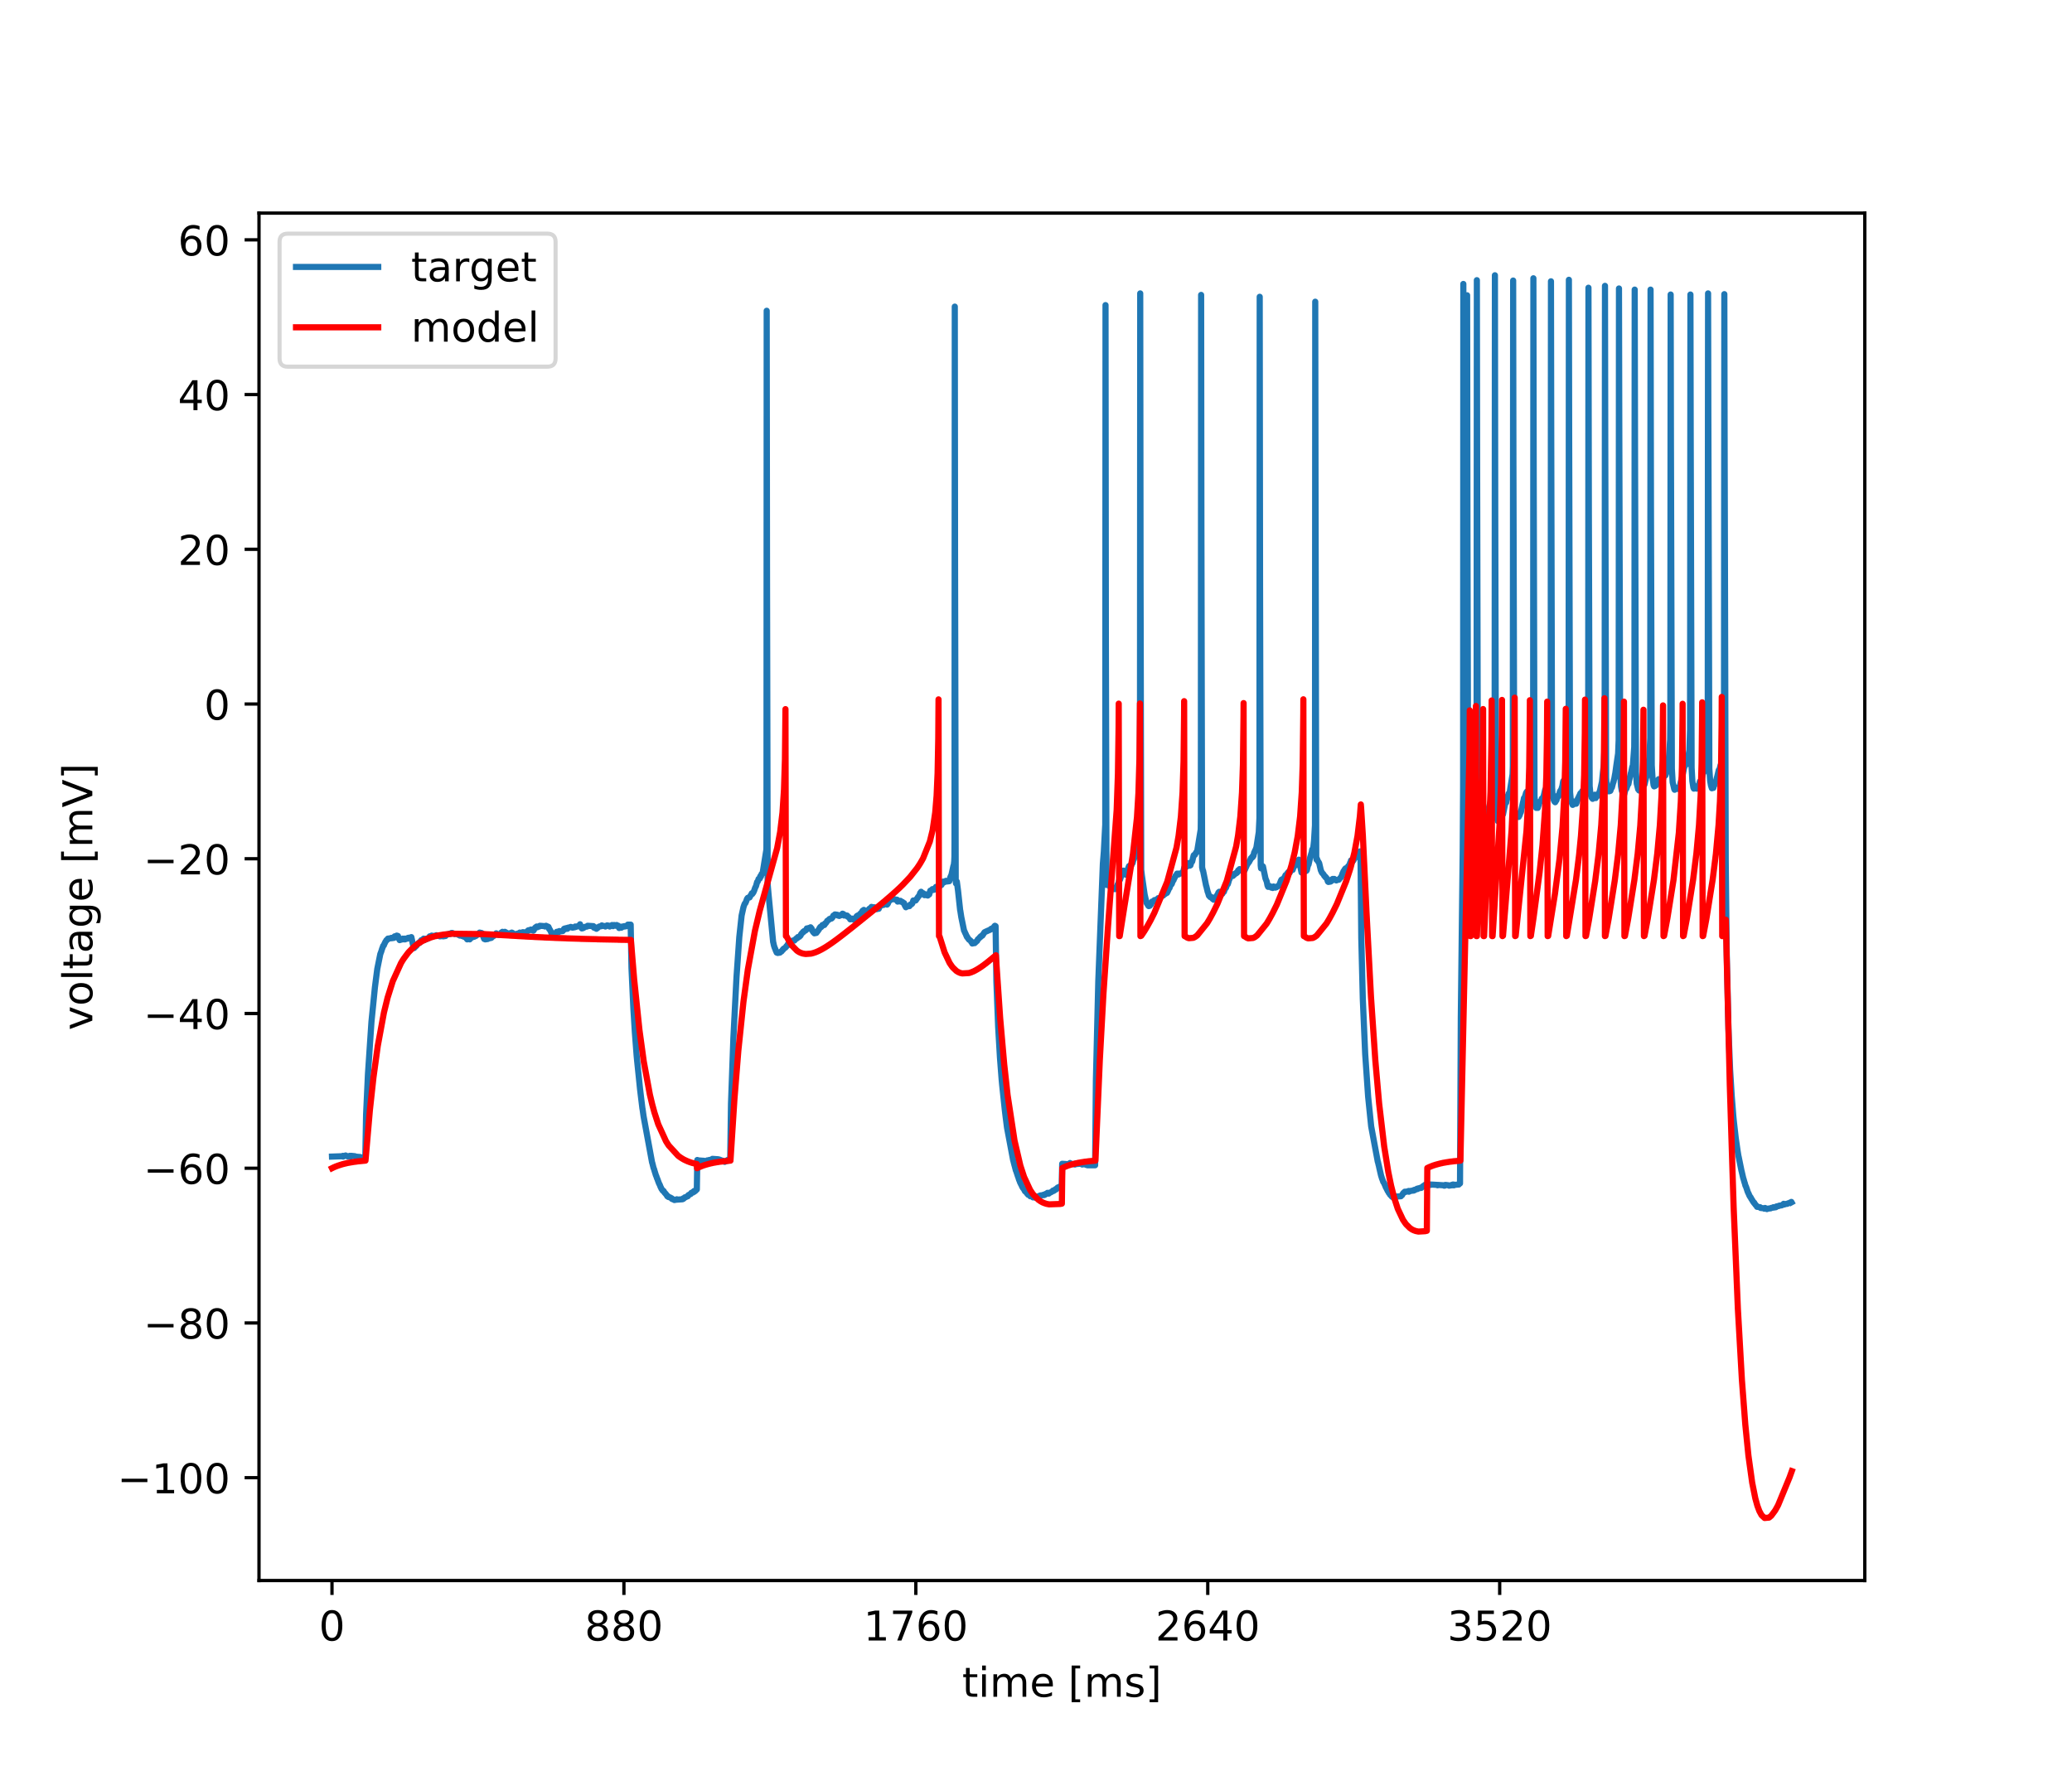 <?xml version="1.0" encoding="utf-8" standalone="no"?>
<!DOCTYPE svg PUBLIC "-//W3C//DTD SVG 1.1//EN"
  "http://www.w3.org/Graphics/SVG/1.1/DTD/svg11.dtd">
<!-- Created with matplotlib (https://matplotlib.org/) -->
<svg height="432pt" version="1.1" viewBox="0 0 504 432" width="504pt" xmlns="http://www.w3.org/2000/svg" xmlns:xlink="http://www.w3.org/1999/xlink">
 <defs>
  <style type="text/css">
*{stroke-linecap:butt;stroke-linejoin:round;}
  </style>
 </defs>
 <g id="figure_1">
  <g id="patch_1">
   <path d="M 0 432 
L 504 432 
L 504 0 
L 0 0 
z
" style="fill:#ffffff;"/>
  </g>
  <g id="axes_1">
   <g id="patch_2">
    <path d="M 63 384.48 
L 453.6 384.48 
L 453.6 51.84 
L 63 51.84 
z
" style="fill:#ffffff;"/>
   </g>
   <g id="matplotlib.axis_1">
    <g id="xtick_1">
     <g id="line2d_1">
      <defs>
       <path d="M 0 0 
L 0 3.5 
" id="m717e8e683d" style="stroke:#000000;stroke-width:0.8;"/>
      </defs>
      <g>
       <use style="stroke:#000000;stroke-width:0.8;" x="80.755" xlink:href="#m717e8e683d" y="384.48"/>
      </g>
     </g>
     <g id="text_1">
      <!-- 0 -->
      <defs>
       <path d="M 31.781 66.406 
Q 24.172 66.406 20.328 58.906 
Q 16.5 51.422 16.5 36.375 
Q 16.5 21.391 20.328 13.891 
Q 24.172 6.391 31.781 6.391 
Q 39.453 6.391 43.281 13.891 
Q 47.125 21.391 47.125 36.375 
Q 47.125 51.422 43.281 58.906 
Q 39.453 66.406 31.781 66.406 
z
M 31.781 74.219 
Q 44.047 74.219 50.516 64.516 
Q 56.984 54.828 56.984 36.375 
Q 56.984 17.969 50.516 8.266 
Q 44.047 -1.422 31.781 -1.422 
Q 19.531 -1.422 13.062 8.266 
Q 6.594 17.969 6.594 36.375 
Q 6.594 54.828 13.062 64.516 
Q 19.531 74.219 31.781 74.219 
z
" id="DejaVuSans-48"/>
      </defs>
      <g transform="translate(77.573 399.078)scale(0.1 -0.1)">
       <use xlink:href="#DejaVuSans-48"/>
      </g>
     </g>
    </g>
    <g id="xtick_2">
     <g id="line2d_2">
      <g>
       <use style="stroke:#000000;stroke-width:0.8;" x="151.763" xlink:href="#m717e8e683d" y="384.48"/>
      </g>
     </g>
     <g id="text_2">
      <!-- 880 -->
      <defs>
       <path d="M 31.781 34.625 
Q 24.75 34.625 20.719 30.859 
Q 16.703 27.094 16.703 20.516 
Q 16.703 13.922 20.719 10.156 
Q 24.75 6.391 31.781 6.391 
Q 38.812 6.391 42.859 10.172 
Q 46.922 13.969 46.922 20.516 
Q 46.922 27.094 42.891 30.859 
Q 38.875 34.625 31.781 34.625 
z
M 21.922 38.812 
Q 15.578 40.375 12.031 44.719 
Q 8.5 49.078 8.5 55.328 
Q 8.5 64.062 14.719 69.141 
Q 20.953 74.219 31.781 74.219 
Q 42.672 74.219 48.875 69.141 
Q 55.078 64.062 55.078 55.328 
Q 55.078 49.078 51.531 44.719 
Q 48 40.375 41.703 38.812 
Q 48.828 37.156 52.797 32.312 
Q 56.781 27.484 56.781 20.516 
Q 56.781 9.906 50.312 4.234 
Q 43.844 -1.422 31.781 -1.422 
Q 19.734 -1.422 13.25 4.234 
Q 6.781 9.906 6.781 20.516 
Q 6.781 27.484 10.781 32.312 
Q 14.797 37.156 21.922 38.812 
z
M 18.312 54.391 
Q 18.312 48.734 21.844 45.562 
Q 25.391 42.391 31.781 42.391 
Q 38.141 42.391 41.719 45.562 
Q 45.312 48.734 45.312 54.391 
Q 45.312 60.062 41.719 63.234 
Q 38.141 66.406 31.781 66.406 
Q 25.391 66.406 21.844 63.234 
Q 18.312 60.062 18.312 54.391 
z
" id="DejaVuSans-56"/>
      </defs>
      <g transform="translate(142.219 399.078)scale(0.1 -0.1)">
       <use xlink:href="#DejaVuSans-56"/>
       <use x="63.623" xlink:href="#DejaVuSans-56"/>
       <use x="127.246" xlink:href="#DejaVuSans-48"/>
      </g>
     </g>
    </g>
    <g id="xtick_3">
     <g id="line2d_3">
      <g>
       <use style="stroke:#000000;stroke-width:0.8;" x="222.772" xlink:href="#m717e8e683d" y="384.48"/>
      </g>
     </g>
     <g id="text_3">
      <!-- 1760 -->
      <defs>
       <path d="M 12.406 8.297 
L 28.516 8.297 
L 28.516 63.922 
L 10.984 60.406 
L 10.984 69.391 
L 28.422 72.906 
L 38.281 72.906 
L 38.281 8.297 
L 54.391 8.297 
L 54.391 0 
L 12.406 0 
z
" id="DejaVuSans-49"/>
       <path d="M 8.203 72.906 
L 55.078 72.906 
L 55.078 68.703 
L 28.609 0 
L 18.312 0 
L 43.219 64.594 
L 8.203 64.594 
z
" id="DejaVuSans-55"/>
       <path d="M 33.016 40.375 
Q 26.375 40.375 22.484 35.828 
Q 18.609 31.297 18.609 23.391 
Q 18.609 15.531 22.484 10.953 
Q 26.375 6.391 33.016 6.391 
Q 39.656 6.391 43.531 10.953 
Q 47.406 15.531 47.406 23.391 
Q 47.406 31.297 43.531 35.828 
Q 39.656 40.375 33.016 40.375 
z
M 52.594 71.297 
L 52.594 62.312 
Q 48.875 64.062 45.094 64.984 
Q 41.312 65.922 37.594 65.922 
Q 27.828 65.922 22.672 59.328 
Q 17.531 52.734 16.797 39.406 
Q 19.672 43.656 24.016 45.922 
Q 28.375 48.188 33.594 48.188 
Q 44.578 48.188 50.953 41.516 
Q 57.328 34.859 57.328 23.391 
Q 57.328 12.156 50.688 5.359 
Q 44.047 -1.422 33.016 -1.422 
Q 20.359 -1.422 13.672 8.266 
Q 6.984 17.969 6.984 36.375 
Q 6.984 53.656 15.188 63.938 
Q 23.391 74.219 37.203 74.219 
Q 40.922 74.219 44.703 73.484 
Q 48.484 72.75 52.594 71.297 
z
" id="DejaVuSans-54"/>
      </defs>
      <g transform="translate(210.047 399.078)scale(0.1 -0.1)">
       <use xlink:href="#DejaVuSans-49"/>
       <use x="63.623" xlink:href="#DejaVuSans-55"/>
       <use x="127.246" xlink:href="#DejaVuSans-54"/>
       <use x="190.869" xlink:href="#DejaVuSans-48"/>
      </g>
     </g>
    </g>
    <g id="xtick_4">
     <g id="line2d_4">
      <g>
       <use style="stroke:#000000;stroke-width:0.8;" x="293.78" xlink:href="#m717e8e683d" y="384.48"/>
      </g>
     </g>
     <g id="text_4">
      <!-- 2640 -->
      <defs>
       <path d="M 19.188 8.297 
L 53.609 8.297 
L 53.609 0 
L 7.328 0 
L 7.328 8.297 
Q 12.938 14.109 22.625 23.891 
Q 32.328 33.688 34.812 36.531 
Q 39.547 41.844 41.422 45.531 
Q 43.312 49.219 43.312 52.781 
Q 43.312 58.594 39.234 62.25 
Q 35.156 65.922 28.609 65.922 
Q 23.969 65.922 18.812 64.312 
Q 13.672 62.703 7.812 59.422 
L 7.812 69.391 
Q 13.766 71.781 18.938 73 
Q 24.125 74.219 28.422 74.219 
Q 39.75 74.219 46.484 68.547 
Q 53.219 62.891 53.219 53.422 
Q 53.219 48.922 51.531 44.891 
Q 49.859 40.875 45.406 35.406 
Q 44.188 33.984 37.641 27.219 
Q 31.109 20.453 19.188 8.297 
z
" id="DejaVuSans-50"/>
       <path d="M 37.797 64.312 
L 12.891 25.391 
L 37.797 25.391 
z
M 35.203 72.906 
L 47.609 72.906 
L 47.609 25.391 
L 58.016 25.391 
L 58.016 17.188 
L 47.609 17.188 
L 47.609 0 
L 37.797 0 
L 37.797 17.188 
L 4.891 17.188 
L 4.891 26.703 
z
" id="DejaVuSans-52"/>
      </defs>
      <g transform="translate(281.055 399.078)scale(0.1 -0.1)">
       <use xlink:href="#DejaVuSans-50"/>
       <use x="63.623" xlink:href="#DejaVuSans-54"/>
       <use x="127.246" xlink:href="#DejaVuSans-52"/>
       <use x="190.869" xlink:href="#DejaVuSans-48"/>
      </g>
     </g>
    </g>
    <g id="xtick_5">
     <g id="line2d_5">
      <g>
       <use style="stroke:#000000;stroke-width:0.8;" x="364.789" xlink:href="#m717e8e683d" y="384.48"/>
      </g>
     </g>
     <g id="text_5">
      <!-- 3520 -->
      <defs>
       <path d="M 40.578 39.312 
Q 47.656 37.797 51.625 33 
Q 55.609 28.219 55.609 21.188 
Q 55.609 10.406 48.188 4.484 
Q 40.766 -1.422 27.094 -1.422 
Q 22.516 -1.422 17.656 -0.516 
Q 12.797 0.391 7.625 2.203 
L 7.625 11.719 
Q 11.719 9.328 16.594 8.109 
Q 21.484 6.891 26.812 6.891 
Q 36.078 6.891 40.938 10.547 
Q 45.797 14.203 45.797 21.188 
Q 45.797 27.641 41.281 31.266 
Q 36.766 34.906 28.719 34.906 
L 20.219 34.906 
L 20.219 43.016 
L 29.109 43.016 
Q 36.375 43.016 40.234 45.922 
Q 44.094 48.828 44.094 54.297 
Q 44.094 59.906 40.109 62.906 
Q 36.141 65.922 28.719 65.922 
Q 24.656 65.922 20.016 65.031 
Q 15.375 64.156 9.812 62.312 
L 9.812 71.094 
Q 15.438 72.656 20.344 73.438 
Q 25.25 74.219 29.594 74.219 
Q 40.828 74.219 47.359 69.109 
Q 53.906 64.016 53.906 55.328 
Q 53.906 49.266 50.438 45.094 
Q 46.969 40.922 40.578 39.312 
z
" id="DejaVuSans-51"/>
       <path d="M 10.797 72.906 
L 49.516 72.906 
L 49.516 64.594 
L 19.828 64.594 
L 19.828 46.734 
Q 21.969 47.469 24.109 47.828 
Q 26.266 48.188 28.422 48.188 
Q 40.625 48.188 47.75 41.5 
Q 54.891 34.812 54.891 23.391 
Q 54.891 11.625 47.562 5.094 
Q 40.234 -1.422 26.906 -1.422 
Q 22.312 -1.422 17.547 -0.641 
Q 12.797 0.141 7.719 1.703 
L 7.719 11.625 
Q 12.109 9.234 16.797 8.062 
Q 21.484 6.891 26.703 6.891 
Q 35.156 6.891 40.078 11.328 
Q 45.016 15.766 45.016 23.391 
Q 45.016 31 40.078 35.438 
Q 35.156 39.891 26.703 39.891 
Q 22.75 39.891 18.812 39.016 
Q 14.891 38.141 10.797 36.281 
z
" id="DejaVuSans-53"/>
      </defs>
      <g transform="translate(352.064 399.078)scale(0.1 -0.1)">
       <use xlink:href="#DejaVuSans-51"/>
       <use x="63.623" xlink:href="#DejaVuSans-53"/>
       <use x="127.246" xlink:href="#DejaVuSans-50"/>
       <use x="190.869" xlink:href="#DejaVuSans-48"/>
      </g>
     </g>
    </g>
    <g id="text_6">
     <!-- time [ms] -->
     <defs>
      <path d="M 18.312 70.219 
L 18.312 54.688 
L 36.812 54.688 
L 36.812 47.703 
L 18.312 47.703 
L 18.312 18.016 
Q 18.312 11.328 20.141 9.422 
Q 21.969 7.516 27.594 7.516 
L 36.812 7.516 
L 36.812 0 
L 27.594 0 
Q 17.188 0 13.234 3.875 
Q 9.281 7.766 9.281 18.016 
L 9.281 47.703 
L 2.688 47.703 
L 2.688 54.688 
L 9.281 54.688 
L 9.281 70.219 
z
" id="DejaVuSans-116"/>
      <path d="M 9.422 54.688 
L 18.406 54.688 
L 18.406 0 
L 9.422 0 
z
M 9.422 75.984 
L 18.406 75.984 
L 18.406 64.594 
L 9.422 64.594 
z
" id="DejaVuSans-105"/>
      <path d="M 52 44.188 
Q 55.375 50.25 60.062 53.125 
Q 64.75 56 71.094 56 
Q 79.641 56 84.281 50.016 
Q 88.922 44.047 88.922 33.016 
L 88.922 0 
L 79.891 0 
L 79.891 32.719 
Q 79.891 40.578 77.094 44.375 
Q 74.312 48.188 68.609 48.188 
Q 61.625 48.188 57.562 43.547 
Q 53.516 38.922 53.516 30.906 
L 53.516 0 
L 44.484 0 
L 44.484 32.719 
Q 44.484 40.625 41.703 44.406 
Q 38.922 48.188 33.109 48.188 
Q 26.219 48.188 22.156 43.531 
Q 18.109 38.875 18.109 30.906 
L 18.109 0 
L 9.078 0 
L 9.078 54.688 
L 18.109 54.688 
L 18.109 46.188 
Q 21.188 51.219 25.484 53.609 
Q 29.781 56 35.688 56 
Q 41.656 56 45.828 52.969 
Q 50 49.953 52 44.188 
z
" id="DejaVuSans-109"/>
      <path d="M 56.203 29.594 
L 56.203 25.203 
L 14.891 25.203 
Q 15.484 15.922 20.484 11.062 
Q 25.484 6.203 34.422 6.203 
Q 39.594 6.203 44.453 7.469 
Q 49.312 8.734 54.109 11.281 
L 54.109 2.781 
Q 49.266 0.734 44.188 -0.344 
Q 39.109 -1.422 33.891 -1.422 
Q 20.797 -1.422 13.156 6.188 
Q 5.516 13.812 5.516 26.812 
Q 5.516 40.234 12.766 48.109 
Q 20.016 56 32.328 56 
Q 43.359 56 49.781 48.891 
Q 56.203 41.797 56.203 29.594 
z
M 47.219 32.234 
Q 47.125 39.594 43.094 43.984 
Q 39.062 48.391 32.422 48.391 
Q 24.906 48.391 20.391 44.141 
Q 15.875 39.891 15.188 32.172 
z
" id="DejaVuSans-101"/>
      <path id="DejaVuSans-32"/>
      <path d="M 8.594 75.984 
L 29.297 75.984 
L 29.297 69 
L 17.578 69 
L 17.578 -6.203 
L 29.297 -6.203 
L 29.297 -13.188 
L 8.594 -13.188 
z
" id="DejaVuSans-91"/>
      <path d="M 44.281 53.078 
L 44.281 44.578 
Q 40.484 46.531 36.375 47.5 
Q 32.281 48.484 27.875 48.484 
Q 21.188 48.484 17.844 46.438 
Q 14.5 44.391 14.5 40.281 
Q 14.5 37.156 16.891 35.375 
Q 19.281 33.594 26.516 31.984 
L 29.594 31.297 
Q 39.156 29.25 43.188 25.516 
Q 47.219 21.781 47.219 15.094 
Q 47.219 7.469 41.188 3.016 
Q 35.156 -1.422 24.609 -1.422 
Q 20.219 -1.422 15.453 -0.562 
Q 10.688 0.297 5.422 2 
L 5.422 11.281 
Q 10.406 8.688 15.234 7.391 
Q 20.062 6.109 24.812 6.109 
Q 31.156 6.109 34.562 8.281 
Q 37.984 10.453 37.984 14.406 
Q 37.984 18.062 35.516 20.016 
Q 33.062 21.969 24.703 23.781 
L 21.578 24.516 
Q 13.234 26.266 9.516 29.906 
Q 5.812 33.547 5.812 39.891 
Q 5.812 47.609 11.281 51.797 
Q 16.75 56 26.812 56 
Q 31.781 56 36.172 55.266 
Q 40.578 54.547 44.281 53.078 
z
" id="DejaVuSans-115"/>
      <path d="M 30.422 75.984 
L 30.422 -13.188 
L 9.719 -13.188 
L 9.719 -6.203 
L 21.391 -6.203 
L 21.391 69 
L 9.719 69 
L 9.719 75.984 
z
" id="DejaVuSans-93"/>
     </defs>
     <g transform="translate(234.038 412.757)scale(0.1 -0.1)">
      <use xlink:href="#DejaVuSans-116"/>
      <use x="39.209" xlink:href="#DejaVuSans-105"/>
      <use x="66.992" xlink:href="#DejaVuSans-109"/>
      <use x="164.404" xlink:href="#DejaVuSans-101"/>
      <use x="225.928" xlink:href="#DejaVuSans-32"/>
      <use x="257.715" xlink:href="#DejaVuSans-91"/>
      <use x="296.729" xlink:href="#DejaVuSans-109"/>
      <use x="394.141" xlink:href="#DejaVuSans-115"/>
      <use x="446.24" xlink:href="#DejaVuSans-93"/>
     </g>
    </g>
   </g>
   <g id="matplotlib.axis_2">
    <g id="ytick_1">
     <g id="line2d_6">
      <defs>
       <path d="M 0 0 
L -3.5 0 
" id="m8cca2c7fe8" style="stroke:#000000;stroke-width:0.8;"/>
      </defs>
      <g>
       <use style="stroke:#000000;stroke-width:0.8;" x="63" xlink:href="#m8cca2c7fe8" y="359.461"/>
      </g>
     </g>
     <g id="text_7">
      <!-- −100 -->
      <defs>
       <path d="M 10.594 35.5 
L 73.188 35.5 
L 73.188 27.203 
L 10.594 27.203 
z
" id="DejaVuSans-8722"/>
      </defs>
      <g transform="translate(28.533 363.26)scale(0.1 -0.1)">
       <use xlink:href="#DejaVuSans-8722"/>
       <use x="83.789" xlink:href="#DejaVuSans-49"/>
       <use x="147.412" xlink:href="#DejaVuSans-48"/>
       <use x="211.035" xlink:href="#DejaVuSans-48"/>
      </g>
     </g>
    </g>
    <g id="ytick_2">
     <g id="line2d_7">
      <g>
       <use style="stroke:#000000;stroke-width:0.8;" x="63" xlink:href="#m8cca2c7fe8" y="321.821"/>
      </g>
     </g>
     <g id="text_8">
      <!-- −80 -->
      <g transform="translate(34.895 325.62)scale(0.1 -0.1)">
       <use xlink:href="#DejaVuSans-8722"/>
       <use x="83.789" xlink:href="#DejaVuSans-56"/>
       <use x="147.412" xlink:href="#DejaVuSans-48"/>
      </g>
     </g>
    </g>
    <g id="ytick_3">
     <g id="line2d_8">
      <g>
       <use style="stroke:#000000;stroke-width:0.8;" x="63" xlink:href="#m8cca2c7fe8" y="284.181"/>
      </g>
     </g>
     <g id="text_9">
      <!-- −60 -->
      <g transform="translate(34.895 287.98)scale(0.1 -0.1)">
       <use xlink:href="#DejaVuSans-8722"/>
       <use x="83.789" xlink:href="#DejaVuSans-54"/>
       <use x="147.412" xlink:href="#DejaVuSans-48"/>
      </g>
     </g>
    </g>
    <g id="ytick_4">
     <g id="line2d_9">
      <g>
       <use style="stroke:#000000;stroke-width:0.8;" x="63" xlink:href="#m8cca2c7fe8" y="246.541"/>
      </g>
     </g>
     <g id="text_10">
      <!-- −40 -->
      <g transform="translate(34.895 250.34)scale(0.1 -0.1)">
       <use xlink:href="#DejaVuSans-8722"/>
       <use x="83.789" xlink:href="#DejaVuSans-52"/>
       <use x="147.412" xlink:href="#DejaVuSans-48"/>
      </g>
     </g>
    </g>
    <g id="ytick_5">
     <g id="line2d_10">
      <g>
       <use style="stroke:#000000;stroke-width:0.8;" x="63" xlink:href="#m8cca2c7fe8" y="208.9"/>
      </g>
     </g>
     <g id="text_11">
      <!-- −20 -->
      <g transform="translate(34.895 212.7)scale(0.1 -0.1)">
       <use xlink:href="#DejaVuSans-8722"/>
       <use x="83.789" xlink:href="#DejaVuSans-50"/>
       <use x="147.412" xlink:href="#DejaVuSans-48"/>
      </g>
     </g>
    </g>
    <g id="ytick_6">
     <g id="line2d_11">
      <g>
       <use style="stroke:#000000;stroke-width:0.8;" x="63" xlink:href="#m8cca2c7fe8" y="171.26"/>
      </g>
     </g>
     <g id="text_12">
      <!-- 0 -->
      <g transform="translate(49.638 175.06)scale(0.1 -0.1)">
       <use xlink:href="#DejaVuSans-48"/>
      </g>
     </g>
    </g>
    <g id="ytick_7">
     <g id="line2d_12">
      <g>
       <use style="stroke:#000000;stroke-width:0.8;" x="63" xlink:href="#m8cca2c7fe8" y="133.62"/>
      </g>
     </g>
     <g id="text_13">
      <!-- 20 -->
      <g transform="translate(43.275 137.42)scale(0.1 -0.1)">
       <use xlink:href="#DejaVuSans-50"/>
       <use x="63.623" xlink:href="#DejaVuSans-48"/>
      </g>
     </g>
    </g>
    <g id="ytick_8">
     <g id="line2d_13">
      <g>
       <use style="stroke:#000000;stroke-width:0.8;" x="63" xlink:href="#m8cca2c7fe8" y="95.98"/>
      </g>
     </g>
     <g id="text_14">
      <!-- 40 -->
      <g transform="translate(43.275 99.78)scale(0.1 -0.1)">
       <use xlink:href="#DejaVuSans-52"/>
       <use x="63.623" xlink:href="#DejaVuSans-48"/>
      </g>
     </g>
    </g>
    <g id="ytick_9">
     <g id="line2d_14">
      <g>
       <use style="stroke:#000000;stroke-width:0.8;" x="63" xlink:href="#m8cca2c7fe8" y="58.34"/>
      </g>
     </g>
     <g id="text_15">
      <!-- 60 -->
      <g transform="translate(43.275 62.14)scale(0.1 -0.1)">
       <use xlink:href="#DejaVuSans-54"/>
       <use x="63.623" xlink:href="#DejaVuSans-48"/>
      </g>
     </g>
    </g>
    <g id="text_16">
     <!-- voltage [mV] -->
     <defs>
      <path d="M 2.984 54.688 
L 12.5 54.688 
L 29.594 8.797 
L 46.688 54.688 
L 56.203 54.688 
L 35.688 0 
L 23.484 0 
z
" id="DejaVuSans-118"/>
      <path d="M 30.609 48.391 
Q 23.391 48.391 19.188 42.75 
Q 14.984 37.109 14.984 27.297 
Q 14.984 17.484 19.156 11.844 
Q 23.344 6.203 30.609 6.203 
Q 37.797 6.203 41.984 11.859 
Q 46.188 17.531 46.188 27.297 
Q 46.188 37.016 41.984 42.703 
Q 37.797 48.391 30.609 48.391 
z
M 30.609 56 
Q 42.328 56 49.016 48.375 
Q 55.719 40.766 55.719 27.297 
Q 55.719 13.875 49.016 6.219 
Q 42.328 -1.422 30.609 -1.422 
Q 18.844 -1.422 12.172 6.219 
Q 5.516 13.875 5.516 27.297 
Q 5.516 40.766 12.172 48.375 
Q 18.844 56 30.609 56 
z
" id="DejaVuSans-111"/>
      <path d="M 9.422 75.984 
L 18.406 75.984 
L 18.406 0 
L 9.422 0 
z
" id="DejaVuSans-108"/>
      <path d="M 34.281 27.484 
Q 23.391 27.484 19.188 25 
Q 14.984 22.516 14.984 16.5 
Q 14.984 11.719 18.141 8.906 
Q 21.297 6.109 26.703 6.109 
Q 34.188 6.109 38.703 11.406 
Q 43.219 16.703 43.219 25.484 
L 43.219 27.484 
z
M 52.203 31.203 
L 52.203 0 
L 43.219 0 
L 43.219 8.297 
Q 40.141 3.328 35.547 0.953 
Q 30.953 -1.422 24.312 -1.422 
Q 15.922 -1.422 10.953 3.297 
Q 6 8.016 6 15.922 
Q 6 25.141 12.172 29.828 
Q 18.359 34.516 30.609 34.516 
L 43.219 34.516 
L 43.219 35.406 
Q 43.219 41.609 39.141 45 
Q 35.062 48.391 27.688 48.391 
Q 23 48.391 18.547 47.266 
Q 14.109 46.141 10.016 43.891 
L 10.016 52.203 
Q 14.938 54.109 19.578 55.047 
Q 24.219 56 28.609 56 
Q 40.484 56 46.344 49.844 
Q 52.203 43.703 52.203 31.203 
z
" id="DejaVuSans-97"/>
      <path d="M 45.406 27.984 
Q 45.406 37.75 41.375 43.109 
Q 37.359 48.484 30.078 48.484 
Q 22.859 48.484 18.828 43.109 
Q 14.797 37.75 14.797 27.984 
Q 14.797 18.266 18.828 12.891 
Q 22.859 7.516 30.078 7.516 
Q 37.359 7.516 41.375 12.891 
Q 45.406 18.266 45.406 27.984 
z
M 54.391 6.781 
Q 54.391 -7.172 48.188 -13.984 
Q 42 -20.797 29.203 -20.797 
Q 24.469 -20.797 20.266 -20.094 
Q 16.062 -19.391 12.109 -17.922 
L 12.109 -9.188 
Q 16.062 -11.328 19.922 -12.344 
Q 23.781 -13.375 27.781 -13.375 
Q 36.625 -13.375 41.016 -8.766 
Q 45.406 -4.156 45.406 5.172 
L 45.406 9.625 
Q 42.625 4.781 38.281 2.391 
Q 33.938 0 27.875 0 
Q 17.828 0 11.672 7.656 
Q 5.516 15.328 5.516 27.984 
Q 5.516 40.672 11.672 48.328 
Q 17.828 56 27.875 56 
Q 33.938 56 38.281 53.609 
Q 42.625 51.219 45.406 46.391 
L 45.406 54.688 
L 54.391 54.688 
z
" id="DejaVuSans-103"/>
      <path d="M 28.609 0 
L 0.781 72.906 
L 11.078 72.906 
L 34.188 11.531 
L 57.328 72.906 
L 67.578 72.906 
L 39.797 0 
z
" id="DejaVuSans-86"/>
     </defs>
     <g transform="translate(22.453 250.624)rotate(-90)scale(0.1 -0.1)">
      <use xlink:href="#DejaVuSans-118"/>
      <use x="59.18" xlink:href="#DejaVuSans-111"/>
      <use x="120.361" xlink:href="#DejaVuSans-108"/>
      <use x="148.145" xlink:href="#DejaVuSans-116"/>
      <use x="187.354" xlink:href="#DejaVuSans-97"/>
      <use x="248.633" xlink:href="#DejaVuSans-103"/>
      <use x="312.109" xlink:href="#DejaVuSans-101"/>
      <use x="373.633" xlink:href="#DejaVuSans-32"/>
      <use x="405.42" xlink:href="#DejaVuSans-91"/>
      <use x="444.434" xlink:href="#DejaVuSans-109"/>
      <use x="541.846" xlink:href="#DejaVuSans-86"/>
      <use x="610.254" xlink:href="#DejaVuSans-93"/>
     </g>
    </g>
   </g>
   <g id="line2d_15">
    <path clip-path="url(#p472bd4b724)" d="M 80.755 281.35 
L 83.385 281.258 
L 83.417 281.166 
L 83.466 281.35 
L 83.482 281.258 
L 83.966 281.166 
L 84.063 281.075 
L 84.176 281.166 
L 84.547 281.258 
L 84.66 281.35 
L 84.967 281.258 
L 85.08 281.166 
L 85.338 281.258 
L 85.354 281.35 
L 85.402 281.166 
L 85.419 281.166 
L 86.322 281.258 
L 86.435 281.35 
L 87.42 281.442 
L 87.533 281.534 
L 87.581 281.442 
L 87.629 281.534 
L 88.695 281.626 
L 88.808 281.718 
L 88.856 281.626 
L 89.05 271.15 
L 89.502 261.317 
L 90.357 248.544 
L 91.196 240.181 
L 91.454 238.16 
L 91.777 235.679 
L 92.503 232.095 
L 92.536 232.003 
L 92.713 231.543 
L 92.745 231.451 
L 92.971 230.716 
L 93.02 230.624 
L 93.213 230.073 
L 93.359 229.981 
L 93.536 229.522 
L 93.601 229.43 
L 93.762 229.062 
L 93.859 228.97 
L 94.004 228.695 
L 94.214 228.603 
L 94.359 228.327 
L 95.134 228.235 
L 95.182 228.143 
L 95.231 228.235 
L 95.844 228.143 
L 95.989 227.776 
L 96.054 227.868 
L 96.086 227.776 
L 96.393 227.684 
L 96.506 227.592 
L 96.796 227.684 
L 97.006 228.327 
L 97.07 228.419 
L 97.216 228.695 
L 97.393 228.603 
L 97.425 228.511 
L 97.49 228.603 
L 97.845 228.511 
L 97.974 228.327 
L 98.265 228.419 
L 98.297 228.511 
L 98.345 228.419 
L 98.458 228.327 
L 98.507 228.419 
L 98.539 228.511 
L 98.571 228.327 
L 98.603 228.419 
L 99.12 228.327 
L 99.249 228.143 
L 99.959 228.051 
L 100.056 227.959 
L 100.572 230.349 
L 100.621 230.441 
L 100.734 230.624 
L 100.863 230.441 
L 101.024 230.349 
L 101.153 230.165 
L 101.299 230.073 
L 101.444 229.797 
L 101.557 229.705 
L 101.686 229.522 
L 101.831 229.43 
L 101.847 229.338 
L 101.928 229.43 
L 102.106 229.338 
L 102.267 228.97 
L 102.364 228.878 
L 102.493 228.695 
L 102.993 228.603 
L 103.058 228.327 
L 103.106 228.419 
L 103.251 228.695 
L 103.38 228.511 
L 103.687 228.419 
L 103.784 228.327 
L 103.881 228.419 
L 103.994 228.327 
L 104.091 228.235 
L 104.187 228.143 
L 104.3 228.235 
L 104.381 228.143 
L 104.526 227.776 
L 104.575 227.868 
L 104.623 227.776 
L 104.897 227.684 
L 105.01 227.592 
L 105.236 227.684 
L 105.317 227.776 
L 105.333 227.684 
L 106.108 227.592 
L 106.124 227.5 
L 106.172 227.684 
L 106.205 227.592 
L 106.882 227.684 
L 106.995 227.776 
L 107.705 227.684 
L 107.738 227.592 
L 107.786 227.776 
L 108.383 227.684 
L 108.512 227.5 
L 108.577 227.408 
L 108.69 227.316 
L 109.255 227.224 
L 109.335 227.132 
L 109.352 227.224 
L 109.691 227.132 
L 109.82 226.949 
L 109.916 227.04 
L 110.013 226.949 
L 110.126 227.04 
L 110.53 227.132 
L 110.61 227.224 
L 110.627 227.132 
L 111.369 227.224 
L 111.498 227.408 
L 111.837 227.5 
L 111.853 227.592 
L 111.934 227.5 
L 112.256 227.592 
L 112.321 227.5 
L 112.369 227.684 
L 112.821 227.776 
L 112.837 227.868 
L 112.87 227.684 
L 112.902 227.684 
L 113.144 227.776 
L 113.289 228.051 
L 113.37 228.143 
L 113.499 228.327 
L 113.596 228.419 
L 113.644 228.511 
L 113.693 228.419 
L 113.79 228.327 
L 113.87 228.235 
L 113.886 228.327 
L 114.161 228.419 
L 114.258 228.511 
L 114.387 228.235 
L 114.419 228.327 
L 114.484 228.235 
L 114.58 228.051 
L 114.597 228.143 
L 114.806 228.051 
L 114.919 227.959 
L 115.355 227.868 
L 115.468 227.776 
L 115.759 227.684 
L 115.888 227.5 
L 116.162 227.408 
L 116.259 227.224 
L 116.275 227.316 
L 116.356 227.224 
L 116.469 227.132 
L 116.533 227.04 
L 116.662 226.857 
L 117.017 226.949 
L 117.033 227.04 
L 117.114 226.949 
L 117.259 227.04 
L 117.437 227.5 
L 117.469 227.592 
L 117.663 228.143 
L 117.711 228.235 
L 117.792 228.419 
L 117.824 228.327 
L 117.921 228.419 
L 118.034 228.511 
L 118.647 228.419 
L 118.76 228.327 
L 119.051 228.235 
L 119.131 228.143 
L 119.148 228.235 
L 119.519 228.143 
L 119.648 227.959 
L 119.809 227.868 
L 119.922 227.776 
L 120.1 227.684 
L 120.245 227.408 
L 120.439 227.316 
L 120.552 227.224 
L 120.665 227.132 
L 120.697 227.04 
L 120.745 227.224 
L 121.116 227.316 
L 121.229 227.408 
L 121.601 227.316 
L 121.73 227.132 
L 121.81 227.04 
L 121.939 226.857 
L 122.117 226.765 
L 122.214 226.673 
L 122.343 226.857 
L 122.779 226.765 
L 122.811 226.673 
L 122.875 226.765 
L 122.924 226.857 
L 122.972 226.765 
L 123.134 226.857 
L 123.263 227.04 
L 123.553 227.132 
L 123.682 227.316 
L 123.828 227.04 
L 123.924 227.132 
L 123.941 227.224 
L 124.005 227.04 
L 124.36 226.949 
L 124.473 226.857 
L 124.683 226.949 
L 124.812 227.132 
L 125.216 227.224 
L 125.329 227.408 
L 125.361 227.5 
L 125.441 227.316 
L 125.764 227.224 
L 125.78 227.132 
L 125.861 227.224 
L 126.039 227.132 
L 126.152 227.04 
L 126.329 226.949 
L 126.426 226.857 
L 126.539 226.949 
L 127.136 226.857 
L 127.152 226.765 
L 127.233 226.857 
L 127.249 226.949 
L 127.297 226.765 
L 127.314 226.765 
L 127.394 226.857 
L 127.443 227.04 
L 127.507 226.949 
L 127.523 226.857 
L 127.604 226.949 
L 127.975 226.857 
L 128.104 226.673 
L 128.217 226.581 
L 128.33 226.489 
L 128.411 226.397 
L 128.524 226.305 
L 129.089 226.213 
L 129.137 226.122 
L 129.186 226.213 
L 129.605 226.305 
L 129.718 226.397 
L 129.831 226.305 
L 130.009 225.846 
L 130.138 225.754 
L 130.267 225.57 
L 130.525 225.478 
L 130.541 225.386 
L 130.59 225.57 
L 130.622 225.478 
L 130.67 225.57 
L 130.719 225.478 
L 131.074 225.386 
L 131.138 225.294 
L 131.171 225.386 
L 131.203 225.294 
L 131.316 225.203 
L 132.478 225.294 
L 132.591 225.386 
L 132.768 225.294 
L 132.817 225.203 
L 132.865 225.294 
L 133.269 225.386 
L 133.382 225.478 
L 133.414 225.478 
L 133.559 225.938 
L 133.591 225.846 
L 133.607 226.03 
L 133.624 226.03 
L 133.737 226.122 
L 133.785 226.213 
L 133.93 226.489 
L 133.979 226.581 
L 134.156 227.04 
L 134.269 226.949 
L 134.431 227.04 
L 134.56 227.224 
L 134.624 227.132 
L 134.656 227.224 
L 134.818 227.132 
L 134.931 227.04 
L 135.302 226.949 
L 135.415 226.673 
L 135.431 226.765 
L 135.818 226.673 
L 135.835 226.581 
L 135.867 226.765 
L 135.915 226.673 
L 136.044 226.581 
L 136.06 226.489 
L 136.141 226.581 
L 136.884 226.489 
L 137.029 226.213 
L 137.158 226.122 
L 137.206 225.938 
L 137.255 226.122 
L 137.368 226.03 
L 137.432 225.846 
L 137.465 226.03 
L 137.69 225.938 
L 137.82 225.754 
L 137.916 225.846 
L 138.013 225.938 
L 138.158 225.662 
L 138.707 225.57 
L 138.82 225.478 
L 139.127 225.57 
L 139.24 225.662 
L 139.772 225.57 
L 139.901 225.386 
L 139.998 225.478 
L 140.095 225.386 
L 140.111 225.478 
L 140.192 225.386 
L 140.757 225.294 
L 140.886 225.111 
L 140.967 225.019 
L 141.096 224.835 
L 141.322 225.57 
L 141.402 225.662 
L 141.531 225.846 
L 141.903 225.754 
L 142.016 225.662 
L 142.145 225.57 
L 142.258 225.478 
L 142.806 225.386 
L 142.935 225.203 
L 144.339 225.294 
L 144.469 225.662 
L 144.485 225.57 
L 144.582 225.478 
L 144.727 225.754 
L 145.05 225.846 
L 145.082 225.938 
L 145.146 225.846 
L 145.34 225.754 
L 145.469 225.57 
L 145.647 225.478 
L 145.76 225.386 
L 146.308 225.294 
L 146.389 225.111 
L 146.421 225.203 
L 147.244 225.294 
L 147.26 225.386 
L 147.341 225.294 
L 147.551 225.203 
L 147.664 225.111 
L 148.18 225.203 
L 148.309 225.386 
L 148.374 225.294 
L 148.487 225.203 
L 148.874 225.111 
L 148.89 225.019 
L 148.971 225.111 
L 149.1 225.203 
L 149.116 225.294 
L 149.165 225.111 
L 149.197 225.203 
L 149.294 225.111 
L 149.407 225.019 
L 149.697 225.111 
L 149.81 225.203 
L 149.972 225.203 
L 150.004 225.019 
L 150.085 225.111 
L 150.407 225.203 
L 150.601 225.754 
L 150.746 225.478 
L 151.085 225.57 
L 151.15 225.662 
L 151.182 225.57 
L 151.36 225.478 
L 151.376 225.386 
L 151.456 225.478 
L 151.811 225.386 
L 151.844 225.294 
L 151.908 225.386 
L 152.425 225.294 
L 152.554 225.111 
L 152.651 225.019 
L 152.715 224.927 
L 152.747 225.019 
L 152.764 225.111 
L 152.812 224.927 
L 152.828 224.927 
L 153.409 224.927 
L 153.603 235.403 
L 154.055 245.144 
L 154.426 251.117 
L 154.862 256.814 
L 154.975 258.009 
L 155.685 264.901 
L 155.894 266.647 
L 156.266 269.68 
L 156.282 269.68 
L 156.556 271.609 
L 158.622 282.821 
L 158.67 282.912 
L 158.993 284.199 
L 159.058 284.291 
L 159.3 285.118 
L 159.332 285.21 
L 159.558 285.945 
L 159.622 286.037 
L 159.832 286.68 
L 159.897 286.772 
L 160.09 287.323 
L 160.123 287.415 
L 160.3 287.875 
L 160.349 287.967 
L 160.494 288.242 
L 160.526 288.334 
L 160.704 288.794 
L 160.768 288.886 
L 160.93 289.253 
L 161.043 289.345 
L 161.188 289.621 
L 161.414 289.713 
L 161.559 289.988 
L 161.64 290.08 
L 161.769 290.264 
L 161.898 290.356 
L 162.027 290.54 
L 162.092 290.632 
L 162.221 290.815 
L 162.285 290.907 
L 162.317 290.999 
L 162.382 290.907 
L 162.463 290.999 
L 162.592 291.183 
L 162.995 291.275 
L 163.108 291.367 
L 163.318 291.459 
L 163.431 291.642 
L 163.463 291.551 
L 163.528 291.642 
L 163.641 291.734 
L 163.931 291.826 
L 164.044 291.918 
L 164.545 291.826 
L 164.625 291.734 
L 164.641 291.826 
L 165.997 291.734 
L 166.126 291.551 
L 166.207 291.642 
L 166.223 291.551 
L 166.433 291.459 
L 166.562 291.275 
L 166.901 291.183 
L 167.014 291.091 
L 167.304 290.999 
L 167.449 290.723 
L 167.659 290.632 
L 167.772 290.54 
L 168.014 290.448 
L 168.16 290.172 
L 168.45 290.08 
L 168.563 289.988 
L 168.579 290.08 
L 168.628 289.896 
L 168.644 289.988 
L 168.757 289.896 
L 168.837 289.805 
L 168.853 289.713 
L 168.886 289.896 
L 168.934 289.805 
L 169.128 289.713 
L 169.257 289.529 
L 169.418 289.437 
L 169.499 289.345 
L 169.612 282.177 
L 169.709 282.269 
L 169.725 282.361 
L 169.806 282.269 
L 170.951 282.361 
L 170.968 282.453 
L 171.048 282.361 
L 171.791 282.453 
L 171.823 282.545 
L 171.887 282.453 
L 171.952 282.361 
L 172.049 282.269 
L 172.162 282.361 
L 172.388 282.269 
L 172.501 282.177 
L 173.162 282.085 
L 173.292 281.902 
L 174.518 281.993 
L 174.583 282.085 
L 174.615 281.993 
L 175.018 282.085 
L 175.147 282.269 
L 175.26 282.177 
L 175.39 282.269 
L 175.406 282.361 
L 175.486 282.269 
L 175.615 282.361 
L 175.712 282.453 
L 175.825 282.361 
L 175.938 282.453 
L 176.164 282.545 
L 176.277 282.637 
L 176.39 282.545 
L 176.664 282.453 
L 176.777 282.361 
L 176.939 282.269 
L 176.971 282.177 
L 177.019 282.361 
L 177.036 282.269 
L 177.617 282.269 
L 177.81 268.577 
L 178.391 252.495 
L 179.15 237.7 
L 179.828 227.959 
L 180.392 222.721 
L 180.86 220.608 
L 180.877 220.608 
L 181.022 220.148 
L 181.183 219.781 
L 181.312 219.689 
L 181.474 219.321 
L 181.506 219.229 
L 181.7 218.678 
L 181.764 218.586 
L 181.893 218.402 
L 182.329 218.31 
L 182.474 218.035 
L 182.506 217.943 
L 182.636 217.759 
L 182.716 217.667 
L 182.878 217.3 
L 182.926 217.392 
L 182.975 217.483 
L 183.023 217.392 
L 183.104 217.3 
L 183.233 217.116 
L 183.281 217.024 
L 183.443 216.656 
L 183.475 216.564 
L 183.668 216.013 
L 183.701 215.921 
L 183.846 215.646 
L 183.894 215.554 
L 184.169 214.543 
L 184.314 214.451 
L 184.524 213.808 
L 184.814 213.716 
L 184.927 213.164 
L 184.976 213.348 
L 185.072 213.256 
L 185.25 212.613 
L 185.266 212.705 
L 185.347 212.613 
L 185.492 212.337 
L 185.524 212.245 
L 186.412 206.732 
L 186.428 206.18 
L 186.444 200.483 
L 186.493 75.598 
L 186.573 140.935 
L 186.735 215.186 
L 186.945 217.575 
L 188.058 229.154 
L 188.074 229.154 
L 188.252 229.981 
L 188.462 230.624 
L 188.526 230.716 
L 188.72 231.268 
L 188.768 231.36 
L 188.93 231.727 
L 189.026 231.635 
L 189.155 231.819 
L 189.72 231.727 
L 189.849 231.543 
L 190.091 231.451 
L 190.221 231.268 
L 190.285 231.176 
L 190.414 230.992 
L 190.43 231.084 
L 190.495 230.9 
L 190.592 230.808 
L 190.705 230.716 
L 190.898 230.624 
L 191.011 230.532 
L 191.14 230.441 
L 191.286 230.165 
L 191.463 230.073 
L 191.625 229.705 
L 192.206 229.614 
L 192.335 229.43 
L 192.415 229.338 
L 192.545 228.97 
L 192.561 229.062 
L 192.609 228.97 
L 192.625 228.878 
L 192.706 228.97 
L 192.835 228.878 
L 192.9 228.786 
L 192.932 228.878 
L 193.238 228.786 
L 193.368 228.603 
L 193.513 228.511 
L 193.642 228.327 
L 193.916 228.235 
L 194.062 227.959 
L 194.449 227.868 
L 194.578 227.684 
L 194.723 227.592 
L 194.885 227.224 
L 194.981 227.132 
L 195.111 226.949 
L 195.272 226.857 
L 195.353 226.673 
L 195.385 226.765 
L 195.466 226.673 
L 195.595 226.489 
L 195.885 226.397 
L 195.998 226.305 
L 196.095 226.213 
L 196.256 225.846 
L 196.353 225.938 
L 196.45 225.846 
L 196.547 225.938 
L 196.676 225.754 
L 197.144 225.662 
L 197.16 225.57 
L 197.225 225.754 
L 197.402 225.846 
L 197.58 226.397 
L 197.628 226.305 
L 197.66 226.489 
L 197.725 226.581 
L 197.822 226.765 
L 197.838 226.673 
L 197.951 226.765 
L 198.096 227.04 
L 198.467 226.949 
L 198.483 226.857 
L 198.564 226.949 
L 198.645 226.857 
L 198.79 226.581 
L 198.935 226.489 
L 199.081 226.213 
L 199.193 226.122 
L 199.355 225.754 
L 199.419 225.662 
L 199.549 225.478 
L 199.662 225.57 
L 199.791 225.478 
L 199.92 225.294 
L 199.984 225.203 
L 200.049 225.019 
L 200.097 225.111 
L 200.517 225.019 
L 200.662 224.651 
L 200.71 224.743 
L 200.759 224.651 
L 200.872 224.559 
L 201.001 224.376 
L 201.066 224.284 
L 201.211 224.008 
L 201.372 223.916 
L 201.485 223.824 
L 201.647 223.732 
L 201.776 223.548 
L 202.131 223.457 
L 202.195 223.365 
L 202.227 223.457 
L 202.357 223.365 
L 202.486 223.181 
L 202.55 223.089 
L 202.712 222.721 
L 202.97 222.63 
L 203.099 222.446 
L 203.728 222.538 
L 203.793 222.721 
L 203.841 222.63 
L 204.083 222.721 
L 204.148 222.813 
L 204.18 222.721 
L 204.632 222.63 
L 204.729 222.446 
L 204.745 222.538 
L 204.81 222.446 
L 204.939 222.262 
L 205.019 222.354 
L 205.116 222.446 
L 205.165 222.354 
L 205.197 222.538 
L 205.213 222.446 
L 205.261 222.538 
L 205.358 222.721 
L 205.374 222.63 
L 206.052 222.721 
L 206.198 222.997 
L 206.456 223.089 
L 206.585 223.273 
L 206.666 223.365 
L 206.811 223.64 
L 207.343 223.548 
L 207.359 223.457 
L 207.44 223.548 
L 207.666 223.64 
L 207.682 223.732 
L 207.763 223.64 
L 208.021 223.548 
L 208.15 223.365 
L 208.199 223.273 
L 208.36 222.905 
L 208.473 222.813 
L 208.586 222.721 
L 208.925 222.63 
L 209.054 222.446 
L 209.215 222.354 
L 209.344 222.17 
L 209.538 222.078 
L 209.683 221.802 
L 209.716 221.711 
L 209.845 221.527 
L 210.055 221.435 
L 210.119 221.343 
L 210.151 221.435 
L 210.264 221.527 
L 210.393 221.711 
L 211.055 221.619 
L 211.2 221.343 
L 211.329 221.251 
L 211.459 221.067 
L 211.652 220.975 
L 211.749 220.884 
L 211.781 220.975 
L 211.83 220.792 
L 211.846 220.884 
L 211.991 220.608 
L 212.169 220.7 
L 212.314 220.975 
L 212.411 220.884 
L 212.475 220.7 
L 212.508 220.792 
L 212.556 220.884 
L 212.588 220.792 
L 212.637 220.7 
L 212.685 220.792 
L 212.846 221.159 
L 213.185 221.067 
L 213.218 220.975 
L 213.266 221.159 
L 213.557 221.067 
L 213.653 220.975 
L 213.75 221.067 
L 213.928 220.608 
L 214.025 220.516 
L 214.073 220.332 
L 214.138 220.424 
L 214.283 220.332 
L 214.396 220.24 
L 214.589 220.148 
L 214.719 219.965 
L 214.848 220.056 
L 214.88 220.148 
L 214.928 219.965 
L 215.203 219.873 
L 215.316 219.781 
L 215.493 219.873 
L 215.558 219.965 
L 215.59 219.873 
L 215.751 219.965 
L 215.768 220.056 
L 215.848 219.965 
L 215.945 219.873 
L 216.123 219.413 
L 216.187 219.321 
L 216.3 219.046 
L 216.316 219.138 
L 216.461 219.046 
L 216.607 218.77 
L 216.623 218.862 
L 216.704 218.77 
L 216.929 218.678 
L 216.978 218.586 
L 217.026 218.678 
L 217.042 218.77 
L 217.123 218.678 
L 217.704 218.77 
L 217.817 218.862 
L 218.204 218.862 
L 218.35 219.321 
L 218.656 219.229 
L 218.769 219.138 
L 218.963 219.229 
L 219.027 219.138 
L 219.076 219.321 
L 219.14 219.229 
L 219.173 219.321 
L 219.512 219.413 
L 219.641 219.597 
L 219.915 219.689 
L 220.125 220.332 
L 220.206 220.424 
L 220.351 220.7 
L 220.48 220.516 
L 221.125 220.424 
L 221.142 220.332 
L 221.222 220.424 
L 221.271 220.332 
L 221.416 220.056 
L 221.723 219.965 
L 221.852 219.781 
L 221.9 219.781 
L 222.029 219.413 
L 222.078 219.321 
L 222.158 219.046 
L 222.207 219.138 
L 222.739 219.046 
L 222.868 218.862 
L 222.917 218.77 
L 223.046 218.586 
L 223.143 218.494 
L 223.288 218.219 
L 223.385 218.127 
L 223.514 217.943 
L 223.627 217.851 
L 223.837 217.208 
L 223.982 217.116 
L 224.046 216.932 
L 224.095 217.024 
L 224.256 217.392 
L 224.321 217.3 
L 224.385 217.208 
L 224.418 217.3 
L 224.498 217.392 
L 224.514 217.483 
L 224.579 217.392 
L 224.595 217.3 
L 224.644 217.483 
L 224.66 217.483 
L 224.74 217.575 
L 224.87 217.759 
L 225.128 217.667 
L 225.241 217.575 
L 225.289 217.667 
L 225.305 217.759 
L 225.354 217.575 
L 225.37 217.575 
L 225.547 217.667 
L 225.676 217.851 
L 225.741 217.759 
L 225.854 217.667 
L 226.031 217.575 
L 226.29 216.656 
L 226.661 216.564 
L 226.806 216.289 
L 227.064 216.381 
L 227.097 216.473 
L 227.145 216.381 
L 227.258 216.197 
L 227.371 216.381 
L 227.548 215.921 
L 227.661 215.829 
L 227.678 215.737 
L 227.758 215.829 
L 227.855 216.013 
L 227.871 215.921 
L 228.049 215.829 
L 228.097 215.737 
L 228.146 215.829 
L 228.42 215.737 
L 228.533 215.646 
L 228.565 215.554 
L 228.694 215.37 
L 228.823 215.278 
L 228.872 215.094 
L 228.92 215.186 
L 229.001 215.278 
L 229.017 215.186 
L 229.098 215.094 
L 229.243 214.818 
L 229.308 214.727 
L 229.453 214.451 
L 229.63 214.543 
L 229.646 214.635 
L 229.711 214.451 
L 230.082 214.359 
L 230.098 214.267 
L 230.163 214.451 
L 230.905 214.359 
L 231.18 213.348 
L 231.228 213.256 
L 231.389 212.889 
L 231.438 212.797 
L 231.922 210.591 
L 232.003 210.499 
L 232.116 209.489 
L 232.164 208.294 
L 232.18 204.894 
L 232.245 74.587 
L 232.309 135.605 
L 232.471 214.175 
L 232.535 214.91 
L 232.6 214.727 
L 232.745 214.451 
L 233.035 216.656 
L 233.552 221.435 
L 233.584 221.527 
L 233.826 223.089 
L 234.504 226.397 
L 234.585 226.489 
L 234.762 226.949 
L 234.827 227.04 
L 234.988 227.408 
L 235.021 227.5 
L 235.182 227.868 
L 235.198 227.776 
L 235.23 227.959 
L 235.263 227.959 
L 235.359 228.051 
L 235.505 228.327 
L 235.601 228.419 
L 235.731 228.603 
L 235.908 228.695 
L 236.021 228.786 
L 236.118 228.878 
L 236.263 229.154 
L 236.279 229.062 
L 236.344 229.154 
L 236.505 229.522 
L 236.876 229.43 
L 237.006 229.246 
L 237.07 229.43 
L 237.118 229.338 
L 237.231 229.246 
L 237.393 229.154 
L 237.522 228.97 
L 237.683 228.878 
L 237.845 228.511 
L 237.958 228.419 
L 238.071 228.327 
L 238.167 228.235 
L 238.297 228.051 
L 238.474 227.959 
L 238.555 227.776 
L 238.587 227.868 
L 238.668 227.776 
L 238.781 227.684 
L 238.845 227.592 
L 238.942 227.5 
L 238.958 227.592 
L 239.023 227.408 
L 239.152 227.316 
L 239.297 227.04 
L 239.362 226.949 
L 239.491 226.765 
L 239.733 226.673 
L 239.846 226.581 
L 240.152 226.489 
L 240.265 226.397 
L 240.572 226.305 
L 240.685 226.213 
L 240.959 226.122 
L 241.089 225.938 
L 241.46 225.846 
L 241.589 225.662 
L 241.718 225.57 
L 241.847 225.386 
L 241.895 225.294 
L 242.008 225.203 
L 242.17 225.294 
L 242.363 238.711 
L 242.799 249.83 
L 243.235 257.274 
L 243.654 262.696 
L 243.767 263.89 
L 244.397 269.863 
L 244.607 271.609 
L 244.946 274.274 
L 246.43 282.177 
L 246.463 282.269 
L 246.769 283.464 
L 246.801 283.556 
L 247.108 284.75 
L 247.173 284.842 
L 247.382 285.485 
L 247.415 285.577 
L 247.625 286.221 
L 247.673 286.313 
L 247.899 287.048 
L 247.963 287.14 
L 248.157 287.691 
L 248.222 287.783 
L 248.383 288.15 
L 248.464 288.242 
L 248.641 288.702 
L 248.722 288.794 
L 248.867 289.069 
L 248.996 289.161 
L 249.142 289.437 
L 249.19 289.529 
L 249.335 289.805 
L 249.545 289.896 
L 249.674 290.08 
L 249.722 290.172 
L 249.852 290.356 
L 249.965 290.448 
L 250.094 290.632 
L 250.384 290.723 
L 250.497 290.815 
L 250.594 290.907 
L 250.61 290.999 
L 250.691 290.907 
L 250.884 290.999 
L 250.997 291.091 
L 251.256 291.183 
L 251.272 291.275 
L 251.336 291.183 
L 251.369 291.091 
L 251.433 291.183 
L 251.837 291.275 
L 251.853 291.367 
L 251.933 291.275 
L 252.046 291.183 
L 252.547 291.091 
L 252.563 290.999 
L 252.644 291.091 
L 252.853 290.999 
L 252.982 290.815 
L 253.725 290.723 
L 253.822 290.632 
L 253.935 290.723 
L 254.177 290.632 
L 254.306 290.448 
L 254.742 290.356 
L 254.79 290.172 
L 254.838 290.356 
L 255.016 290.264 
L 255.032 290.172 
L 255.097 290.356 
L 255.113 290.264 
L 255.355 290.172 
L 255.468 290.08 
L 255.71 289.988 
L 255.823 289.896 
L 256 289.805 
L 256.129 289.621 
L 256.242 289.713 
L 256.42 289.621 
L 256.549 289.437 
L 256.775 289.345 
L 256.791 289.253 
L 256.872 289.345 
L 256.969 289.253 
L 257.082 289.161 
L 257.13 289.069 
L 257.259 288.886 
L 257.517 288.794 
L 257.63 288.702 
L 258.018 288.61 
L 258.147 288.426 
L 258.163 288.518 
L 258.244 288.426 
L 258.26 288.426 
L 258.373 283.096 
L 259.648 283.188 
L 259.68 283.28 
L 259.744 283.188 
L 260.245 283.096 
L 260.277 282.912 
L 260.341 283.096 
L 261.423 283.188 
L 261.471 283.28 
L 261.503 283.188 
L 261.52 283.096 
L 261.6 283.188 
L 262.617 283.096 
L 262.649 283.004 
L 262.714 283.096 
L 263.23 283.188 
L 263.246 283.28 
L 263.327 283.188 
L 264.166 283.28 
L 264.215 283.372 
L 264.263 283.28 
L 264.392 283.372 
L 264.505 283.464 
L 266.377 283.464 
L 266.571 262.879 
L 267.152 238.711 
L 268.265 210.132 
L 268.507 207.099 
L 268.846 200.575 
L 268.911 74.22 
L 268.992 154.719 
L 269.153 215.002 
L 269.185 215.278 
L 269.234 214.91 
L 269.395 214.175 
L 269.573 214.635 
L 269.605 214.727 
L 269.799 215.278 
L 269.815 215.186 
L 269.863 215.462 
L 269.944 215.554 
L 270.089 215.829 
L 270.283 215.921 
L 270.396 216.105 
L 270.525 215.921 
L 270.654 215.921 
L 270.783 216.197 
L 270.799 216.289 
L 270.88 216.197 
L 271.009 216.013 
L 271.154 216.105 
L 271.219 216.289 
L 271.267 216.197 
L 271.429 215.829 
L 271.445 215.921 
L 271.525 215.829 
L 271.638 215.737 
L 271.703 215.646 
L 271.897 215.094 
L 272.009 215.002 
L 272.284 213.991 
L 272.3 214.083 
L 272.381 213.991 
L 272.445 213.991 
L 272.59 213.532 
L 272.816 212.797 
L 272.881 212.705 
L 273.091 212.062 
L 273.123 211.97 
L 273.252 211.786 
L 273.301 211.878 
L 273.462 212.245 
L 273.526 212.337 
L 273.672 212.613 
L 273.801 212.705 
L 273.865 212.797 
L 273.882 212.705 
L 274.075 212.154 
L 274.172 212.062 
L 274.414 211.235 
L 274.446 211.143 
L 274.624 210.683 
L 274.705 210.775 
L 274.753 210.867 
L 274.785 210.683 
L 274.801 210.775 
L 274.866 210.683 
L 274.947 210.499 
L 274.963 210.591 
L 275.043 210.683 
L 275.06 210.591 
L 275.173 210.499 
L 275.35 210.04 
L 275.495 209.948 
L 275.754 208.937 
L 275.802 209.029 
L 275.834 208.937 
L 276.028 208.386 
L 276.06 208.294 
L 276.141 208.386 
L 276.189 208.11 
L 276.222 208.018 
L 276.399 207.191 
L 276.641 206.272 
L 276.657 206.364 
L 276.706 206.18 
L 277.045 203.791 
L 277.287 200.115 
L 277.351 71.371 
L 277.432 141.027 
L 277.593 211.602 
L 277.755 212.981 
L 278.207 216.105 
L 278.449 217.759 
L 278.481 217.851 
L 278.868 219.597 
L 278.901 219.505 
L 278.933 219.689 
L 278.949 219.689 
L 279.094 219.965 
L 279.159 220.056 
L 279.288 220.24 
L 279.32 220.332 
L 279.433 220.424 
L 279.691 220.332 
L 279.837 220.056 
L 280.014 219.965 
L 280.224 219.321 
L 280.547 219.229 
L 280.643 219.138 
L 280.66 219.229 
L 280.74 219.138 
L 280.805 219.046 
L 280.821 218.954 
L 280.886 219.138 
L 280.902 219.046 
L 281.079 218.954 
L 281.192 218.862 
L 281.563 218.77 
L 281.709 218.494 
L 281.789 218.586 
L 281.805 218.494 
L 282.241 218.402 
L 282.37 218.219 
L 282.483 218.127 
L 282.612 217.943 
L 282.951 217.851 
L 283.096 217.575 
L 283.403 217.483 
L 283.532 217.3 
L 283.855 217.208 
L 284 216.932 
L 284.049 216.84 
L 284.21 216.473 
L 284.242 216.381 
L 284.388 216.105 
L 284.484 216.013 
L 284.71 215.278 
L 284.904 215.186 
L 285.033 215.002 
L 285.065 214.91 
L 285.259 214.359 
L 285.307 214.267 
L 285.42 214.175 
L 285.469 214.083 
L 285.662 213.532 
L 285.679 213.624 
L 285.743 213.44 
L 285.824 213.348 
L 285.985 212.981 
L 286.147 212.889 
L 286.308 212.521 
L 286.437 212.705 
L 286.518 212.613 
L 286.55 212.521 
L 286.599 212.613 
L 286.711 212.705 
L 286.744 212.613 
L 286.857 212.521 
L 287.486 212.429 
L 287.583 212.245 
L 287.599 212.337 
L 287.76 212.245 
L 288.067 211.051 
L 288.341 210.959 
L 288.487 210.591 
L 288.567 210.867 
L 288.616 210.775 
L 288.809 210.224 
L 288.842 210.132 
L 288.971 209.948 
L 289.132 210.316 
L 289.245 210.408 
L 289.374 210.591 
L 289.568 210.499 
L 289.81 209.672 
L 289.988 209.58 
L 290.343 208.11 
L 290.359 208.202 
L 290.391 208.018 
L 290.439 208.11 
L 290.552 208.018 
L 290.665 207.926 
L 290.698 207.834 
L 290.843 207.559 
L 290.907 207.467 
L 291.004 207.283 
L 291.02 207.375 
L 291.053 207.283 
L 291.198 207.007 
L 291.23 206.916 
L 292.069 201.769 
L 292.102 198.921 
L 292.166 71.739 
L 292.231 127.794 
L 292.408 210.959 
L 292.554 211.694 
L 292.634 211.786 
L 293.377 215.462 
L 293.425 215.554 
L 293.78 217.024 
L 293.845 217.116 
L 294.054 217.851 
L 294.071 217.759 
L 294.119 217.943 
L 294.135 217.943 
L 294.248 218.035 
L 294.377 218.219 
L 294.49 218.127 
L 294.668 218.219 
L 294.813 218.494 
L 294.877 218.586 
L 294.99 218.678 
L 295.12 218.77 
L 295.216 218.862 
L 295.345 218.678 
L 295.571 218.586 
L 295.733 218.219 
L 295.797 218.127 
L 295.926 217.943 
L 295.991 217.851 
L 296.12 217.667 
L 296.201 217.575 
L 296.378 217.116 
L 296.556 217.024 
L 296.572 216.932 
L 296.653 217.024 
L 296.83 217.483 
L 297.347 217.392 
L 297.508 217.024 
L 297.718 216.932 
L 297.928 216.289 
L 298.041 216.197 
L 298.154 215.921 
L 298.17 216.013 
L 298.234 215.921 
L 298.444 215.278 
L 298.525 215.186 
L 298.638 215.002 
L 298.654 215.094 
L 298.702 214.91 
L 298.718 214.91 
L 298.977 213.991 
L 299.057 213.9 
L 299.267 213.256 
L 299.315 213.164 
L 299.348 213.072 
L 299.412 213.164 
L 299.913 213.072 
L 300.042 212.889 
L 300.074 212.797 
L 300.171 212.613 
L 300.187 212.705 
L 300.219 212.797 
L 300.268 212.613 
L 300.542 212.521 
L 300.671 212.337 
L 300.736 212.429 
L 300.768 212.337 
L 300.962 212.245 
L 301.139 211.786 
L 301.155 211.878 
L 301.204 211.694 
L 301.22 211.694 
L 301.397 211.602 
L 301.526 211.418 
L 301.817 211.51 
L 301.93 211.602 
L 302.14 211.694 
L 302.285 211.97 
L 302.398 211.878 
L 302.511 211.97 
L 302.672 211.51 
L 302.753 211.694 
L 302.785 211.602 
L 302.85 211.51 
L 303.027 211.051 
L 303.092 210.959 
L 303.269 210.499 
L 303.334 210.408 
L 303.479 210.132 
L 303.576 210.04 
L 303.721 209.764 
L 303.85 209.672 
L 304.012 209.305 
L 304.109 209.213 
L 304.286 208.753 
L 304.528 208.662 
L 304.609 208.386 
L 304.657 208.478 
L 304.722 208.478 
L 304.819 208.11 
L 304.851 208.202 
L 304.899 208.202 
L 305.061 207.375 
L 305.109 207.467 
L 305.125 207.375 
L 305.271 206.916 
L 305.367 206.824 
L 305.561 206.272 
L 305.609 206.18 
L 306.19 202.413 
L 306.352 199.013 
L 306.416 72.198 
L 306.497 141.303 
L 306.658 210.499 
L 306.739 211.235 
L 306.788 211.051 
L 306.933 210.683 
L 306.949 210.775 
L 306.997 210.591 
L 307.03 210.683 
L 307.207 210.775 
L 307.82 213.716 
L 307.869 213.808 
L 308.046 214.267 
L 308.111 214.359 
L 308.305 215.37 
L 308.466 215.737 
L 308.789 215.646 
L 308.885 215.554 
L 308.998 215.646 
L 309.095 215.737 
L 309.224 215.921 
L 309.337 215.829 
L 309.466 215.921 
L 309.579 216.013 
L 309.709 215.829 
L 309.757 215.737 
L 309.789 215.646 
L 309.854 215.737 
L 310.112 215.829 
L 310.225 215.921 
L 310.499 215.829 
L 310.628 215.646 
L 310.967 215.554 
L 311.096 215.37 
L 311.161 215.278 
L 311.322 214.91 
L 311.355 214.818 
L 311.532 214.359 
L 311.564 214.267 
L 311.71 213.991 
L 311.919 213.9 
L 312.032 213.808 
L 312.307 213.716 
L 312.468 213.348 
L 312.533 213.256 
L 312.694 212.889 
L 312.904 212.797 
L 313.033 212.613 
L 313.081 212.521 
L 313.211 212.337 
L 313.356 212.245 
L 313.372 212.154 
L 313.453 212.245 
L 313.679 212.154 
L 313.743 212.245 
L 313.824 211.878 
L 313.937 211.786 
L 314.05 211.694 
L 314.437 211.602 
L 314.647 210.959 
L 314.744 210.867 
L 314.857 210.591 
L 314.873 210.683 
L 314.986 210.591 
L 315.163 210.132 
L 315.244 210.04 
L 315.405 209.672 
L 315.599 209.58 
L 315.728 209.305 
L 315.744 209.397 
L 315.825 209.305 
L 315.938 209.121 
L 316.583 212.245 
L 316.793 212.154 
L 316.809 212.062 
L 316.874 212.154 
L 316.89 212.245 
L 316.938 212.062 
L 316.955 212.062 
L 317.164 211.97 
L 317.277 211.786 
L 317.407 211.97 
L 317.713 211.878 
L 317.826 211.786 
L 317.875 211.694 
L 318.197 210.316 
L 318.213 210.408 
L 318.262 210.224 
L 318.294 210.316 
L 318.714 208.478 
L 318.746 208.386 
L 318.988 207.559 
L 319.02 207.559 
L 319.198 206.64 
L 319.311 206.64 
L 319.472 205.997 
L 319.634 204.526 
L 319.86 200.759 
L 319.892 138.914 
L 319.924 73.393 
L 319.989 116.859 
L 320.166 208.294 
L 320.247 209.121 
L 320.295 208.845 
L 320.36 208.937 
L 320.553 209.489 
L 320.666 209.58 
L 320.812 209.856 
L 320.876 209.948 
L 321.28 211.694 
L 321.328 211.786 
L 321.489 212.154 
L 321.538 212.245 
L 321.667 212.429 
L 321.796 212.521 
L 321.925 212.705 
L 321.99 212.797 
L 322.135 213.072 
L 322.296 213.164 
L 322.442 213.44 
L 322.474 213.348 
L 322.538 213.44 
L 322.668 213.624 
L 322.764 213.716 
L 322.974 214.359 
L 323.006 214.451 
L 323.119 214.543 
L 323.652 214.451 
L 323.765 214.267 
L 323.797 214.359 
L 323.862 214.267 
L 323.91 214.175 
L 324.023 213.9 
L 324.039 213.991 
L 324.152 213.9 
L 324.168 213.808 
L 324.201 213.991 
L 324.217 213.991 
L 324.265 214.083 
L 324.314 213.991 
L 324.427 213.808 
L 324.54 213.9 
L 324.556 213.808 
L 324.636 213.9 
L 324.766 213.991 
L 324.83 214.083 
L 324.862 213.991 
L 325.024 214.083 
L 325.056 214.175 
L 325.121 214.083 
L 325.685 213.991 
L 325.815 213.808 
L 325.895 213.716 
L 326.024 213.532 
L 326.186 213.44 
L 326.347 213.072 
L 326.396 212.981 
L 326.541 212.521 
L 326.589 212.429 
L 326.751 212.062 
L 326.783 211.97 
L 326.912 211.786 
L 326.993 211.694 
L 327.138 211.418 
L 327.219 211.326 
L 327.299 211.235 
L 327.315 211.326 
L 327.59 211.235 
L 327.638 211.143 
L 327.687 211.235 
L 327.767 211.143 
L 327.945 210.683 
L 328.187 210.591 
L 328.413 209.856 
L 328.494 209.856 
L 328.623 209.305 
L 328.639 209.397 
L 328.962 209.489 
L 328.978 209.58 
L 329.01 209.397 
L 329.042 209.397 
L 329.22 209.305 
L 329.333 208.937 
L 329.365 209.029 
L 329.413 208.937 
L 329.591 208.478 
L 329.704 208.57 
L 329.865 208.478 
L 329.962 208.018 
L 330.011 208.202 
L 330.091 208.478 
L 330.123 208.294 
L 330.204 208.202 
L 330.398 207.651 
L 330.43 207.743 
L 330.479 207.559 
L 330.688 207.559 
L 330.834 207.099 
L 330.93 207.099 
L 331.124 228.143 
L 331.495 243.03 
L 332.076 256.447 
L 332.786 266.739 
L 333.529 273.999 
L 335.142 282.637 
L 335.175 282.637 
L 335.336 283.372 
L 335.352 283.372 
L 335.53 284.199 
L 335.933 285.945 
L 335.966 286.037 
L 336.191 286.772 
L 336.24 286.864 
L 336.434 287.415 
L 336.466 287.507 
L 336.595 287.691 
L 336.676 287.783 
L 336.853 288.242 
L 336.918 288.334 
L 337.079 288.794 
L 337.111 288.702 
L 337.128 288.886 
L 337.16 288.886 
L 337.321 289.253 
L 337.386 289.345 
L 337.547 289.713 
L 337.66 289.805 
L 337.821 290.172 
L 337.951 290.264 
L 338.08 290.54 
L 338.096 290.448 
L 338.144 290.632 
L 338.16 290.54 
L 338.306 290.815 
L 338.435 290.907 
L 338.564 291.091 
L 338.741 291.183 
L 338.838 291.275 
L 338.935 291.183 
L 338.983 291.275 
L 339.032 291.183 
L 339.306 291.091 
L 339.387 290.999 
L 339.403 291.091 
L 340.759 290.999 
L 340.888 290.815 
L 341.049 290.723 
L 341.194 290.448 
L 341.259 290.356 
L 341.388 290.172 
L 341.566 290.08 
L 341.695 289.896 
L 341.791 289.988 
L 341.904 289.896 
L 342.631 289.805 
L 342.647 289.713 
L 342.679 289.896 
L 342.711 289.896 
L 342.889 289.805 
L 343.002 289.713 
L 343.76 289.621 
L 343.793 289.529 
L 343.857 289.621 
L 343.97 289.529 
L 344.051 289.437 
L 344.067 289.529 
L 344.228 289.437 
L 344.341 289.345 
L 344.68 289.253 
L 344.696 289.161 
L 344.777 289.253 
L 344.922 289.161 
L 345.035 289.069 
L 345.6 288.977 
L 345.616 288.886 
L 345.697 288.977 
L 345.794 288.886 
L 345.907 288.794 
L 346.068 288.702 
L 346.181 288.518 
L 346.213 288.61 
L 346.262 288.518 
L 346.375 288.426 
L 346.568 288.334 
L 346.585 288.242 
L 346.665 288.334 
L 346.972 288.242 
L 347.101 288.059 
L 347.94 288.15 
L 347.972 288.242 
L 348.037 288.15 
L 349.667 288.242 
L 349.683 288.334 
L 349.764 288.242 
L 351.168 288.334 
L 351.265 288.426 
L 351.361 288.334 
L 351.394 288.426 
L 351.442 288.334 
L 351.539 288.242 
L 351.555 288.334 
L 351.636 288.242 
L 352.362 288.334 
L 352.475 288.426 
L 353.072 288.334 
L 353.088 288.242 
L 353.169 288.334 
L 353.363 288.242 
L 353.395 288.15 
L 353.443 288.334 
L 353.524 288.242 
L 353.572 288.15 
L 353.605 288.242 
L 353.669 288.334 
L 353.702 288.242 
L 354.702 288.15 
L 354.815 288.059 
L 354.831 288.15 
L 354.88 287.967 
L 354.896 288.059 
L 355.009 287.967 
L 355.138 287.875 
L 355.332 247.533 
L 355.8 206.64 
L 355.896 191.477 
L 355.945 69.074 
L 356.009 130.275 
L 356.155 204.802 
L 356.171 204.618 
L 356.364 197.726 
L 356.8 185.32 
L 356.865 71.83 
L 356.945 128.989 
L 357.123 197.726 
L 357.284 199.38 
L 357.478 199.932 
L 357.591 199.932 
L 357.704 200.299 
L 357.72 200.207 
L 357.865 200.115 
L 358.172 198.921 
L 358.236 198.829 
L 358.737 195.429 
L 359.043 190.834 
L 359.172 184.401 
L 359.237 68.155 
L 359.302 114.286 
L 359.495 198.002 
L 359.673 200.667 
L 359.899 201.494 
L 359.931 201.402 
L 359.995 201.494 
L 360.238 201.402 
L 360.512 200.391 
L 360.641 200.299 
L 360.835 199.564 
L 360.851 199.656 
L 360.948 199.564 
L 361.093 199.105 
L 361.109 199.196 
L 361.174 199.105 
L 361.319 198.829 
L 361.351 198.737 
L 361.625 197.726 
L 361.706 197.634 
L 361.868 197.267 
L 361.884 197.267 
L 362.029 196.715 
L 362.126 196.623 
L 362.416 195.521 
L 362.497 195.429 
L 363.223 191.845 
L 363.255 191.753 
L 363.546 188.445 
L 363.562 186.699 
L 363.627 66.96 
L 363.707 125.405 
L 363.885 196.807 
L 364.046 199.196 
L 364.143 199.288 
L 364.272 199.472 
L 364.321 199.564 
L 364.353 199.748 
L 364.433 199.656 
L 364.45 199.564 
L 364.514 199.656 
L 364.595 199.84 
L 364.627 199.748 
L 364.837 199.84 
L 364.853 199.932 
L 364.885 199.748 
L 364.918 199.748 
L 365.16 198.921 
L 365.176 198.921 
L 365.337 198.186 
L 365.595 198.094 
L 366.241 194.969 
L 366.322 195.061 
L 366.37 195.245 
L 366.402 195.061 
L 366.757 193.591 
L 366.822 193.591 
L 366.967 193.039 
L 367.016 193.223 
L 367.064 193.039 
L 367.193 192.948 
L 367.919 188.353 
L 367.984 186.331 
L 368.016 142.406 
L 368.065 68.247 
L 368.129 112.172 
L 368.339 195.888 
L 368.516 198.002 
L 368.694 198.461 
L 368.807 198.369 
L 368.92 198.461 
L 369.178 198.553 
L 369.194 198.645 
L 369.243 198.553 
L 369.323 198.369 
L 369.356 198.461 
L 369.388 198.737 
L 369.469 198.645 
L 369.646 198.186 
L 369.662 198.277 
L 369.711 198.094 
L 369.888 197.542 
L 369.921 197.634 
L 369.969 197.45 
L 370.485 195.061 
L 370.534 194.969 
L 370.695 194.142 
L 370.808 194.234 
L 371.05 193.407 
L 371.082 193.315 
L 371.212 192.856 
L 371.244 192.948 
L 371.292 192.856 
L 371.389 192.58 
L 371.421 192.672 
L 371.534 192.764 
L 371.68 193.223 
L 371.744 193.039 
L 371.776 193.223 
L 371.841 193.131 
L 371.97 192.764 
L 371.986 192.856 
L 372.083 192.764 
L 372.503 190.926 
L 372.535 190.834 
L 372.777 189.272 
L 372.858 188.261 
L 372.922 184.953 
L 372.987 67.695 
L 373.067 117.686 
L 373.261 193.775 
L 373.455 195.796 
L 373.681 196.531 
L 373.858 196.44 
L 373.955 196.256 
L 373.971 196.348 
L 374.052 196.531 
L 374.084 196.44 
L 374.294 195.704 
L 374.31 195.796 
L 374.359 195.521 
L 374.52 195.061 
L 374.536 195.153 
L 374.601 194.969 
L 374.843 194.877 
L 375.052 194.234 
L 375.101 194.326 
L 375.198 194.51 
L 375.214 194.418 
L 375.262 194.326 
L 375.488 193.591 
L 375.521 193.499 
L 375.843 192.121 
L 375.892 192.304 
L 375.924 192.121 
L 376.15 191.385 
L 376.182 191.477 
L 376.247 191.385 
L 376.295 191.293 
L 376.666 189.731 
L 376.795 189.639 
L 377.102 187.434 
L 377.183 185.228 
L 377.215 151.871 
L 377.263 68.43 
L 377.328 106.015 
L 377.538 191.569 
L 377.683 193.958 
L 377.699 193.867 
L 377.909 194.51 
L 377.941 194.602 
L 378.103 194.969 
L 378.232 195.061 
L 378.28 195.153 
L 378.329 195.061 
L 378.474 194.785 
L 378.587 194.694 
L 378.829 193.867 
L 378.861 193.775 
L 378.99 193.499 
L 379.119 193.683 
L 379.168 193.591 
L 379.458 192.488 
L 379.523 192.396 
L 379.652 192.212 
L 379.749 192.121 
L 379.975 191.385 
L 380.023 191.293 
L 380.217 190.099 
L 380.233 190.191 
L 380.265 190.007 
L 380.281 190.007 
L 380.41 189.823 
L 380.491 189.915 
L 380.572 190.099 
L 380.604 190.007 
L 380.685 189.915 
L 380.846 189.547 
L 380.862 189.639 
L 380.895 189.364 
L 381.088 188.72 
L 381.104 188.812 
L 381.169 188.629 
L 381.524 183.482 
L 381.556 177.601 
L 381.621 68.063 
L 381.685 105.096 
L 381.911 192.764 
L 382.105 194.877 
L 382.186 194.969 
L 382.347 195.337 
L 382.379 195.429 
L 382.541 195.796 
L 382.702 195.704 
L 382.928 194.969 
L 383.122 195.061 
L 383.235 195.429 
L 383.267 195.337 
L 383.38 195.429 
L 383.396 195.521 
L 383.444 195.337 
L 383.461 195.337 
L 383.654 194.785 
L 383.703 194.694 
L 383.816 194.234 
L 383.864 194.326 
L 383.896 194.234 
L 384.09 193.683 
L 384.122 193.775 
L 384.171 193.591 
L 384.219 193.499 
L 384.397 193.039 
L 384.461 192.948 
L 384.558 192.856 
L 384.606 193.039 
L 384.671 192.948 
L 384.735 192.856 
L 384.897 192.396 
L 384.945 192.488 
L 384.994 192.396 
L 385.042 192.304 
L 385.091 192.396 
L 385.171 192.304 
L 385.3 191.937 
L 385.316 192.029 
L 385.349 192.121 
L 385.365 192.212 
L 385.429 192.029 
L 386.123 187.526 
L 386.317 182.38 
L 386.382 69.993 
L 386.478 124.486 
L 386.672 191.202 
L 386.833 192.948 
L 386.85 192.856 
L 386.882 193.131 
L 387.108 193.958 
L 387.14 193.867 
L 387.188 194.05 
L 387.285 194.142 
L 387.398 194.326 
L 387.576 193.867 
L 387.705 193.775 
L 387.85 193.499 
L 387.899 193.407 
L 387.963 193.315 
L 387.979 193.407 
L 388.141 194.142 
L 388.302 193.775 
L 388.528 193.683 
L 388.641 193.591 
L 388.754 193.499 
L 388.948 192.948 
L 388.98 192.856 
L 389.157 192.396 
L 389.19 192.304 
L 389.642 190.283 
L 389.658 190.283 
L 389.9 187.893 
L 390.093 186.239 
L 390.319 181.185 
L 390.352 136.432 
L 390.4 69.533 
L 390.465 106.567 
L 390.674 189.18 
L 390.836 191.477 
L 390.868 191.569 
L 391.126 192.488 
L 391.159 192.488 
L 391.175 192.304 
L 391.271 192.396 
L 391.352 192.212 
L 391.368 192.304 
L 391.433 192.488 
L 391.481 192.396 
L 391.514 192.212 
L 391.578 192.304 
L 391.691 192.396 
L 391.739 192.304 
L 391.949 191.661 
L 392.078 191.569 
L 392.385 190.375 
L 392.45 190.283 
L 392.611 189.547 
L 392.659 189.456 
L 392.869 188.261 
L 392.885 188.261 
L 393.176 186.147 
L 393.595 183.299 
L 393.725 180.082 
L 393.757 145.438 
L 393.805 70.176 
L 393.87 100.134 
L 394.112 188.445 
L 394.305 191.293 
L 394.499 192.396 
L 394.548 192.488 
L 394.709 192.856 
L 394.741 192.948 
L 394.87 193.131 
L 394.983 193.223 
L 395.016 193.315 
L 395.08 193.223 
L 395.371 192.121 
L 395.419 192.029 
L 395.548 191.845 
L 395.613 191.845 
L 395.758 191.385 
L 395.806 191.293 
L 395.968 190.742 
L 395.984 190.834 
L 396.097 190.742 
L 396.29 189.731 
L 396.323 189.639 
L 396.694 188.077 
L 396.742 187.985 
L 397.049 186.515 
L 397.081 186.607 
L 397.162 186.515 
L 397.517 181.736 
L 397.565 175.212 
L 397.63 70.452 
L 397.711 110.426 
L 397.937 187.801 
L 398.13 190.65 
L 398.163 190.742 
L 398.485 192.029 
L 398.582 192.121 
L 398.711 192.304 
L 398.905 192.212 
L 399.034 192.029 
L 399.212 191.937 
L 399.437 191.202 
L 399.583 191.11 
L 399.744 190.742 
L 399.857 190.834 
L 399.889 190.742 
L 399.938 190.834 
L 399.97 190.926 
L 400.018 190.834 
L 400.406 189.18 
L 400.454 189.088 
L 401.197 184.309 
L 401.406 179.531 
L 401.487 70.452 
L 401.584 123.475 
L 401.778 186.147 
L 401.955 189.088 
L 402.229 191.018 
L 402.358 191.293 
L 402.504 191.018 
L 402.568 191.11 
L 402.584 191.202 
L 402.665 191.11 
L 402.843 191.018 
L 403.052 190.375 
L 403.101 190.283 
L 403.278 189.823 
L 403.343 189.731 
L 403.456 189.547 
L 403.569 189.639 
L 403.924 189.547 
L 404.037 189.456 
L 404.166 189.547 
L 404.214 189.639 
L 404.263 189.547 
L 404.36 189.639 
L 404.424 189.731 
L 404.456 189.639 
L 404.521 189.547 
L 404.731 188.629 
L 404.763 188.72 
L 405.102 188.629 
L 405.328 187.893 
L 405.392 187.801 
L 405.505 187.25 
L 405.538 187.342 
L 405.602 187.25 
L 405.909 184.953 
L 406.248 179.899 
L 406.296 175.579 
L 406.377 71.647 
L 406.441 107.486 
L 406.667 186.974 
L 406.861 190.283 
L 407.248 191.937 
L 407.329 192.029 
L 407.345 192.121 
L 407.394 191.937 
L 407.41 191.937 
L 407.442 191.937 
L 407.571 191.569 
L 407.813 191.661 
L 407.894 191.753 
L 407.91 191.661 
L 408.12 191.753 
L 408.201 191.937 
L 408.233 191.845 
L 408.346 191.753 
L 408.507 191.385 
L 408.604 191.385 
L 408.798 190.375 
L 409.088 189.272 
L 409.153 189.18 
L 409.701 186.515 
L 409.718 186.607 
L 409.75 186.423 
L 409.782 186.423 
L 409.927 185.688 
L 409.96 185.872 
L 410.073 185.964 
L 410.395 185.872 
L 410.928 182.472 
L 411.089 177.601 
L 411.122 155.087 
L 411.186 71.647 
L 411.251 105.923 
L 411.477 186.791 
L 411.654 190.007 
L 411.896 191.569 
L 412.025 191.845 
L 412.154 191.661 
L 412.332 191.569 
L 412.461 191.385 
L 412.622 191.477 
L 412.703 191.845 
L 412.768 191.753 
L 412.961 191.202 
L 413.058 191.11 
L 413.187 190.926 
L 413.3 190.834 
L 413.478 190.099 
L 413.494 190.191 
L 413.623 190.375 
L 413.784 190.007 
L 413.833 189.915 
L 414.285 187.893 
L 414.365 187.801 
L 414.414 187.893 
L 414.494 187.618 
L 414.527 187.526 
L 414.704 186.699 
L 414.753 186.791 
L 414.785 186.699 
L 415.124 184.309 
L 415.398 178.061 
L 415.447 99.766 
L 415.479 71.371 
L 415.543 101.604 
L 415.786 186.974 
L 415.979 189.915 
L 416.189 191.11 
L 416.399 191.753 
L 416.625 191.661 
L 416.705 191.569 
L 416.722 191.661 
L 416.77 191.661 
L 416.931 191.018 
L 416.964 191.11 
L 416.996 191.018 
L 417.141 190.558 
L 417.19 190.466 
L 417.351 190.099 
L 417.399 190.007 
L 417.674 188.996 
L 417.706 188.904 
L 418.077 187.342 
L 418.239 187.25 
L 418.513 186.147 
L 418.529 186.239 
L 418.561 186.055 
L 418.594 186.055 
L 418.642 185.964 
L 419.11 182.747 
L 419.32 179.163 
L 419.352 176.131 
L 419.433 71.555 
L 419.514 112.172 
L 419.772 209.489 
L 420.014 232.278 
L 420.433 250.198 
L 420.837 260.214 
L 421.224 266.555 
L 421.628 271.609 
L 421.757 272.896 
L 422.209 276.847 
L 422.66 279.972 
L 422.87 281.258 
L 422.903 281.35 
L 423.613 284.842 
L 423.645 284.934 
L 424.048 286.68 
L 424.097 286.772 
L 424.355 287.691 
L 424.403 287.783 
L 424.565 288.426 
L 424.645 288.518 
L 424.839 289.069 
L 424.871 289.161 
L 425.081 289.805 
L 425.113 289.896 
L 425.275 290.264 
L 425.339 290.356 
L 425.517 290.815 
L 425.581 290.907 
L 425.727 291.183 
L 425.84 291.275 
L 426.001 291.642 
L 426.098 291.734 
L 426.243 292.01 
L 426.324 292.102 
L 426.469 292.378 
L 426.566 292.469 
L 426.679 292.653 
L 426.695 292.561 
L 426.76 292.745 
L 426.856 292.837 
L 426.986 293.021 
L 427.034 293.113 
L 427.147 293.205 
L 427.244 293.297 
L 427.389 293.572 
L 427.421 293.48 
L 427.486 293.572 
L 428.131 293.664 
L 428.26 293.848 
L 429.148 293.94 
L 429.164 294.032 
L 429.245 293.94 
L 429.342 293.848 
L 429.455 293.94 
L 429.729 294.032 
L 429.794 294.124 
L 429.826 294.032 
L 430.697 293.94 
L 430.81 293.848 
L 431.311 293.756 
L 431.375 293.664 
L 431.407 293.756 
L 431.972 293.664 
L 432.101 293.48 
L 432.634 293.388 
L 432.747 293.297 
L 433.392 293.205 
L 433.505 293.113 
L 433.796 293.021 
L 433.86 292.837 
L 433.909 292.929 
L 433.99 293.021 
L 434.006 292.929 
L 434.748 292.837 
L 434.861 292.745 
L 435.232 292.653 
L 435.345 292.561 
L 435.636 292.469 
L 435.732 292.378 
L 435.781 292.469 
L 435.781 292.469 
" style="fill:none;stroke:#1f77b4;stroke-linecap:square;stroke-width:1.5;"/>
   </g>
   <g id="line2d_16">
    <path clip-path="url(#p472bd4b724)" d="M 80.755 284.181 
L 80.948 284.086 
L 81.206 283.955 
L 81.448 283.861 
L 81.691 283.748 
L 81.965 283.654 
L 82.191 283.56 
L 82.497 283.465 
L 82.707 283.39 
L 83.03 283.296 
L 83.24 283.221 
L 83.643 283.127 
L 83.837 283.07 
L 84.273 282.976 
L 84.466 282.92 
L 85.015 282.826 
L 85.193 282.788 
L 85.79 282.694 
L 85.967 282.656 
L 86.742 282.562 
L 86.919 282.524 
L 87.952 282.43 
L 88.114 282.411 
L 88.904 282.336 
L 89.97 270.066 
L 90.841 262.086 
L 91.89 254.426 
L 93.391 246.315 
L 94.278 242.701 
L 95.537 238.693 
L 97.538 234.289 
L 97.877 233.724 
L 98.216 233.197 
L 99.168 231.917 
L 99.41 231.616 
L 100.54 230.468 
L 100.653 230.374 
L 101.169 229.941 
L 101.315 229.847 
L 101.718 229.546 
L 101.863 229.452 
L 102.202 229.226 
L 102.38 229.132 
L 102.67 228.963 
L 102.848 228.869 
L 103.122 228.718 
L 103.348 228.624 
L 103.606 228.492 
L 103.848 228.398 
L 104.074 228.304 
L 104.333 228.21 
L 104.559 228.116 
L 104.881 228.022 
L 105.091 227.946 
L 105.446 227.852 
L 105.656 227.777 
L 106.092 227.683 
L 106.285 227.626 
L 106.802 227.532 
L 106.979 227.495 
L 107.576 227.401 
L 107.754 227.363 
L 108.593 227.269 
L 108.754 227.25 
L 109.933 227.156 
L 110.094 227.137 
L 117.937 227.231 
L 118.099 227.25 
L 119.987 227.344 
L 120.148 227.363 
L 121.907 227.457 
L 122.069 227.476 
L 123.795 227.57 
L 123.957 227.589 
L 125.716 227.683 
L 125.877 227.702 
L 127.733 227.796 
L 127.895 227.815 
L 129.863 227.909 
L 130.025 227.928 
L 132.187 228.022 
L 132.349 228.04 
L 134.769 228.135 
L 134.931 228.153 
L 137.674 228.247 
L 137.836 228.266 
L 141.063 228.36 
L 141.225 228.379 
L 145.146 228.473 
L 145.308 228.492 
L 150.327 228.586 
L 150.488 228.605 
L 153.458 228.643 
L 154.248 238.166 
L 155.539 250.549 
L 156.588 258.209 
L 158.073 266.245 
L 158.654 268.673 
L 159.187 270.63 
L 160.123 273.51 
L 161.979 277.575 
L 162.35 278.177 
L 162.673 278.666 
L 164.948 281.151 
L 165.077 281.245 
L 165.464 281.527 
L 165.61 281.621 
L 165.932 281.828 
L 166.094 281.922 
L 166.384 282.092 
L 166.594 282.186 
L 166.852 282.317 
L 167.078 282.411 
L 167.32 282.524 
L 167.595 282.619 
L 167.821 282.713 
L 168.127 282.807 
L 168.337 282.882 
L 168.724 282.976 
L 168.918 283.033 
L 169.354 283.127 
L 169.515 283.164 
L 169.547 284.181 
L 169.628 284.124 
L 169.854 284.03 
L 170.112 283.898 
L 170.37 283.804 
L 170.613 283.691 
L 170.887 283.597 
L 171.113 283.503 
L 171.436 283.409 
L 171.645 283.334 
L 172 283.24 
L 172.194 283.183 
L 172.565 283.089 
L 172.759 283.033 
L 173.227 282.938 
L 173.421 282.882 
L 174.002 282.788 
L 174.179 282.75 
L 174.809 282.656 
L 174.986 282.619 
L 175.825 282.524 
L 176.003 282.487 
L 177.165 282.393 
L 177.326 282.374 
L 177.681 282.336 
L 178.649 267.318 
L 179.602 255.536 
L 180.844 243.661 
L 181.909 235.851 
L 183.636 226.422 
L 184.782 221.604 
L 189.026 206.36 
L 189.769 202.37 
L 190.334 197.646 
L 190.705 192.019 
L 190.931 184.736 
L 191.06 172.503 
L 191.173 227.72 
L 191.334 227.796 
L 191.947 228.963 
L 192.383 229.64 
L 192.674 230.054 
L 193.852 231.259 
L 193.997 231.353 
L 194.336 231.579 
L 194.53 231.673 
L 194.772 231.786 
L 195.046 231.88 
L 195.256 231.955 
L 195.837 232.049 
L 195.998 232.068 
L 197.305 231.974 
L 197.499 231.917 
L 197.87 231.823 
L 198.08 231.748 
L 198.37 231.654 
L 198.596 231.56 
L 198.822 231.466 
L 199.064 231.353 
L 199.274 231.259 
L 199.549 231.108 
L 199.758 231.014 
L 200.049 230.845 
L 200.226 230.751 
L 200.533 230.562 
L 200.71 230.468 
L 201.049 230.242 
L 201.211 230.148 
L 201.566 229.904 
L 201.727 229.81 
L 202.098 229.546 
L 202.244 229.452 
L 202.631 229.17 
L 202.776 229.076 
L 203.18 228.774 
L 203.325 228.68 
L 203.744 228.36 
L 203.874 228.266 
L 204.293 227.946 
L 204.422 227.852 
L 204.858 227.513 
L 204.987 227.419 
L 205.439 227.062 
L 205.568 226.968 
L 206.036 226.591 
L 206.165 226.497 
L 206.633 226.121 
L 206.762 226.027 
L 207.23 225.65 
L 207.359 225.556 
L 207.844 225.161 
L 207.973 225.067 
L 208.473 224.653 
L 208.602 224.559 
L 209.086 224.164 
L 209.215 224.069 
L 209.716 223.655 
L 209.845 223.561 
L 210.345 223.147 
L 210.474 223.053 
L 210.974 222.639 
L 211.104 222.545 
L 211.604 222.131 
L 211.733 222.037 
L 212.233 221.623 
L 212.362 221.529 
L 212.879 221.096 
L 213.008 221.002 
L 213.54 220.55 
L 213.67 220.456 
L 214.202 220.004 
L 214.331 219.91 
L 214.88 219.44 
L 215.009 219.346 
L 215.574 218.856 
L 215.687 218.762 
L 216.236 218.292 
L 216.349 218.198 
L 216.946 217.671 
L 217.059 217.577 
L 217.688 217.012 
L 217.801 216.918 
L 218.527 216.24 
L 218.64 216.146 
L 219.544 215.262 
L 219.641 215.168 
L 221.238 213.474 
L 221.335 213.38 
L 223.062 211.197 
L 223.369 210.745 
L 223.821 210.048 
L 224.256 209.296 
L 224.531 208.806 
L 226.177 204.704 
L 226.855 201.937 
L 227.484 197.665 
L 227.823 193.562 
L 228.065 188.067 
L 228.226 179.635 
L 228.291 170.131 
L 228.404 227.72 
L 228.549 227.815 
L 229.759 231.654 
L 230.986 234.251 
L 231.551 235.079 
L 231.793 235.38 
L 232.616 236.171 
L 232.761 236.265 
L 233.068 236.453 
L 233.278 236.547 
L 233.52 236.66 
L 233.891 236.754 
L 234.068 236.792 
L 235.714 236.698 
L 235.924 236.622 
L 236.247 236.528 
L 236.489 236.415 
L 236.747 236.321 
L 237.006 236.19 
L 237.199 236.095 
L 237.49 235.926 
L 237.667 235.832 
L 237.974 235.644 
L 238.135 235.55 
L 238.49 235.305 
L 238.652 235.211 
L 239.039 234.929 
L 239.184 234.834 
L 239.62 234.496 
L 239.765 234.402 
L 240.249 234.006 
L 240.378 233.912 
L 240.879 233.498 
L 241.008 233.404 
L 241.557 232.934 
L 241.686 232.84 
L 242.234 232.369 
L 243.283 247.689 
L 244.268 258.924 
L 245.091 266.396 
L 246.785 277.499 
L 248.189 283.522 
L 249.093 286.288 
L 250.562 289.45 
L 251.046 290.184 
L 251.32 290.561 
L 252.579 291.859 
L 252.724 291.953 
L 253.095 292.217 
L 253.273 292.311 
L 253.563 292.48 
L 253.789 292.574 
L 254.015 292.668 
L 254.306 292.763 
L 254.516 292.838 
L 255 292.932 
L 255.177 292.97 
L 257.905 292.875 
L 258.082 292.838 
L 258.292 292.8 
L 258.405 284.124 
L 258.631 284.03 
L 258.889 283.898 
L 259.147 283.804 
L 259.389 283.691 
L 259.664 283.597 
L 259.89 283.503 
L 260.212 283.409 
L 260.422 283.334 
L 260.777 283.24 
L 260.971 283.183 
L 261.342 283.089 
L 261.536 283.033 
L 262.004 282.938 
L 262.197 282.882 
L 262.778 282.788 
L 262.956 282.75 
L 263.585 282.656 
L 263.763 282.619 
L 264.602 282.524 
L 264.78 282.487 
L 265.941 282.393 
L 266.103 282.374 
L 266.458 282.336 
L 267.523 257.851 
L 268.395 241.892 
L 269.508 225.519 
L 271.622 197.044 
L 271.929 188.293 
L 272.09 176.925 
L 272.122 171.166 
L 272.235 227.72 
L 272.365 227.72 
L 273.526 220.362 
L 275.576 207.79 
L 276.56 198.851 
L 276.916 192.903 
L 277.158 184.679 
L 277.287 171.129 
L 277.4 227.72 
L 277.593 227.645 
L 277.884 227.231 
L 278.384 226.478 
L 278.771 225.838 
L 279.094 225.293 
L 279.594 224.389 
L 279.853 223.919 
L 280.611 222.413 
L 280.805 222.018 
L 283.92 214.49 
L 286.179 206.19 
L 286.679 203.33 
L 287.244 198.644 
L 287.647 192.734 
L 287.89 185.206 
L 288.019 173.952 
L 288.035 170.564 
L 288.148 227.72 
L 288.374 227.815 
L 288.729 228.059 
L 288.955 228.153 
L 289.164 228.229 
L 290.278 228.135 
L 290.536 228.003 
L 290.714 227.909 
L 291.085 227.645 
L 291.214 227.551 
L 293.603 224.596 
L 293.99 223.956 
L 294.313 223.411 
L 294.845 222.432 
L 295.087 221.98 
L 295.943 220.249 
L 296.12 219.873 
L 298.412 214.264 
L 300.687 205.908 
L 301.155 203.198 
L 301.704 198.644 
L 302.107 192.753 
L 302.333 186.053 
L 302.479 174.272 
L 302.495 171.035 
L 302.608 227.72 
L 302.834 227.815 
L 303.205 228.078 
L 303.398 228.172 
L 303.624 228.266 
L 304.819 228.172 
L 305.077 228.04 
L 305.254 227.946 
L 305.658 227.645 
L 305.787 227.551 
L 308.095 224.69 
L 308.482 224.051 
L 308.805 223.505 
L 309.321 222.564 
L 309.563 222.112 
L 310.386 220.456 
L 310.58 220.061 
L 312.936 214.302 
L 313.921 211.253 
L 314.163 210.425 
L 314.921 207.376 
L 315.664 203.386 
L 316.245 198.606 
L 316.648 192.678 
L 316.874 185.884 
L 317.019 173.632 
L 317.035 170.112 
L 317.148 227.72 
L 317.374 227.815 
L 317.762 228.097 
L 317.987 228.191 
L 318.197 228.266 
L 319.343 228.172 
L 319.601 228.04 
L 319.779 227.946 
L 320.15 227.683 
L 320.279 227.589 
L 322.651 224.653 
L 323.039 224.013 
L 323.362 223.467 
L 323.894 222.489 
L 324.136 222.037 
L 324.992 220.305 
L 325.185 219.91 
L 327.445 214.377 
L 328.332 211.667 
L 328.59 210.801 
L 329.446 207.414 
L 330.204 203.349 
L 330.785 198.531 
L 331.011 195.689 
L 331.076 196.442 
L 331.511 203.386 
L 332.399 222.018 
L 333.48 242.438 
L 334.545 258.021 
L 335.465 268.428 
L 336.692 278.855 
L 337.692 285.084 
L 338.37 288.396 
L 339.113 291.332 
L 340 294.042 
L 341.259 296.715 
L 341.808 297.524 
L 342.066 297.863 
L 342.97 298.747 
L 343.115 298.841 
L 343.47 299.086 
L 343.664 299.18 
L 343.906 299.293 
L 344.164 299.387 
L 344.374 299.462 
L 344.842 299.557 
L 345.019 299.594 
L 346.681 299.5 
L 346.875 299.444 
L 347.069 299.406 
L 347.182 284.124 
L 347.408 284.03 
L 347.666 283.898 
L 347.924 283.804 
L 348.166 283.691 
L 348.44 283.597 
L 348.666 283.503 
L 348.989 283.409 
L 349.199 283.334 
L 349.554 283.24 
L 349.748 283.183 
L 350.119 283.089 
L 350.312 283.033 
L 350.781 282.938 
L 350.974 282.882 
L 351.555 282.788 
L 351.733 282.75 
L 352.362 282.656 
L 352.54 282.619 
L 353.379 282.524 
L 353.556 282.487 
L 354.718 282.393 
L 354.88 282.374 
L 355.235 282.336 
L 356.3 233.367 
L 357.446 182.327 
L 357.51 172.804 
L 357.623 227.72 
L 357.752 227.72 
L 358.866 187.954 
L 359.011 171.731 
L 359.124 227.72 
L 359.253 227.72 
L 360.576 189.384 
L 360.738 175.608 
L 360.754 172.484 
L 360.867 227.72 
L 360.996 227.72 
L 362.561 192.584 
L 362.771 180.576 
L 362.836 170.395 
L 362.949 227.72 
L 363.062 227.72 
L 363.191 225.82 
L 364.74 200.733 
L 365.111 190.702 
L 365.305 178.638 
L 365.353 170.263 
L 365.466 227.72 
L 365.595 227.626 
L 367.677 202.069 
L 368.081 193.769 
L 368.323 183.907 
L 368.436 169.717 
L 368.549 227.72 
L 368.678 227.664 
L 371.308 202.144 
L 371.712 195.011 
L 371.97 186.618 
L 372.115 173.895 
L 372.131 170.338 
L 372.244 227.72 
L 372.374 227.664 
L 373.035 223.166 
L 374.504 212.119 
L 375.198 205.569 
L 375.811 197.119 
L 376.134 188.688 
L 376.295 178.6 
L 376.344 170.677 
L 376.457 227.72 
L 376.586 227.683 
L 378.232 217.445 
L 379.361 208.769 
L 380.072 201.147 
L 380.491 193.75 
L 380.733 185.281 
L 380.862 172.427 
L 380.975 227.72 
L 381.12 227.645 
L 383.348 214.02 
L 384.106 207.941 
L 384.558 203.349 
L 385.026 196.611 
L 385.333 188.556 
L 385.494 178.374 
L 385.542 170.188 
L 385.655 227.72 
L 385.784 227.683 
L 386.511 223.768 
L 388.012 214.377 
L 388.851 207.734 
L 389.496 200.676 
L 389.884 193.844 
L 390.126 185.564 
L 390.255 173.538 
L 390.271 169.849 
L 390.384 227.72 
L 390.513 227.683 
L 391.288 223.542 
L 392.788 214.151 
L 393.595 207.752 
L 394.241 200.714 
L 394.644 193.525 
L 394.87 185.733 
L 394.999 174.121 
L 395.016 170.677 
L 395.129 227.72 
L 395.258 227.683 
L 396.048 223.467 
L 397.549 214.076 
L 398.356 207.677 
L 398.986 200.827 
L 399.389 193.732 
L 399.631 185.319 
L 399.76 172.653 
L 399.873 227.72 
L 400.018 227.645 
L 400.809 223.43 
L 402.31 214.038 
L 403.117 207.621 
L 403.746 200.751 
L 404.15 193.619 
L 404.392 185.056 
L 404.521 171.599 
L 404.634 227.72 
L 404.779 227.645 
L 405.57 223.43 
L 407.071 214.038 
L 408.362 202.596 
L 408.846 195.049 
L 409.12 186.618 
L 409.266 174.46 
L 409.282 171.204 
L 409.395 227.72 
L 409.54 227.645 
L 410.315 223.505 
L 411.832 214.02 
L 412.639 207.602 
L 413.268 200.714 
L 413.671 193.543 
L 413.897 185.752 
L 414.026 174.234 
L 414.043 170.846 
L 414.156 227.72 
L 414.285 227.683 
L 415.075 223.467 
L 416.592 213.982 
L 417.383 207.696 
L 418.029 200.638 
L 418.368 194.917 
L 418.626 187.088 
L 418.771 176.022 
L 418.803 169.529 
L 418.916 227.72 
L 419.045 227.683 
L 419.788 223.731 
L 419.804 224.483 
L 420.756 263.761 
L 421.692 293.591 
L 422.725 318.358 
L 423.709 335.71 
L 424.533 346.531 
L 425.291 354.078 
L 426.211 360.703 
L 426.969 364.486 
L 427.47 366.292 
L 427.954 367.591 
L 428.486 368.57 
L 429.229 369.266 
L 430.294 369.172 
L 430.778 368.777 
L 430.875 368.682 
L 431.795 367.44 
L 432.279 366.575 
L 432.521 366.123 
L 435.297 359.385 
L 435.845 357.861 
L 435.845 357.861 
" style="fill:none;stroke:#ff0000;stroke-linecap:square;stroke-width:1.5;"/>
   </g>
   <g id="patch_3">
    <path d="M 63 384.48 
L 63 51.84 
" style="fill:none;stroke:#000000;stroke-linecap:square;stroke-linejoin:miter;stroke-width:0.8;"/>
   </g>
   <g id="patch_4">
    <path d="M 453.6 384.48 
L 453.6 51.84 
" style="fill:none;stroke:#000000;stroke-linecap:square;stroke-linejoin:miter;stroke-width:0.8;"/>
   </g>
   <g id="patch_5">
    <path d="M 63 384.48 
L 453.6 384.48 
" style="fill:none;stroke:#000000;stroke-linecap:square;stroke-linejoin:miter;stroke-width:0.8;"/>
   </g>
   <g id="patch_6">
    <path d="M 63 51.84 
L 453.6 51.84 
" style="fill:none;stroke:#000000;stroke-linecap:square;stroke-linejoin:miter;stroke-width:0.8;"/>
   </g>
   <g id="legend_1">
    <g id="patch_7">
     <path d="M 70 89.196 
L 133.139 89.196 
Q 135.139 89.196 135.139 87.196 
L 135.139 58.84 
Q 135.139 56.84 133.139 56.84 
L 70 56.84 
Q 68 56.84 68 58.84 
L 68 87.196 
Q 68 89.196 70 89.196 
z
" style="fill:#ffffff;opacity:0.8;stroke:#cccccc;stroke-linejoin:miter;"/>
    </g>
    <g id="line2d_17">
     <path d="M 72 64.938 
L 92 64.938 
" style="fill:none;stroke:#1f77b4;stroke-linecap:square;stroke-width:1.5;"/>
    </g>
    <g id="line2d_18"/>
    <g id="text_17">
     <!-- target -->
     <defs>
      <path d="M 41.109 46.297 
Q 39.594 47.172 37.812 47.578 
Q 36.031 48 33.891 48 
Q 26.266 48 22.188 43.047 
Q 18.109 38.094 18.109 28.812 
L 18.109 0 
L 9.078 0 
L 9.078 54.688 
L 18.109 54.688 
L 18.109 46.188 
Q 20.953 51.172 25.484 53.578 
Q 30.031 56 36.531 56 
Q 37.453 56 38.578 55.875 
Q 39.703 55.766 41.062 55.516 
z
" id="DejaVuSans-114"/>
     </defs>
     <g transform="translate(100 68.438)scale(0.1 -0.1)">
      <use xlink:href="#DejaVuSans-116"/>
      <use x="39.209" xlink:href="#DejaVuSans-97"/>
      <use x="100.488" xlink:href="#DejaVuSans-114"/>
      <use x="141.586" xlink:href="#DejaVuSans-103"/>
      <use x="205.062" xlink:href="#DejaVuSans-101"/>
      <use x="266.586" xlink:href="#DejaVuSans-116"/>
     </g>
    </g>
    <g id="line2d_19">
     <path d="M 72 79.617 
L 92 79.617 
" style="fill:none;stroke:#ff0000;stroke-linecap:square;stroke-width:1.5;"/>
    </g>
    <g id="line2d_20"/>
    <g id="text_18">
     <!-- model -->
     <defs>
      <path d="M 45.406 46.391 
L 45.406 75.984 
L 54.391 75.984 
L 54.391 0 
L 45.406 0 
L 45.406 8.203 
Q 42.578 3.328 38.25 0.953 
Q 33.938 -1.422 27.875 -1.422 
Q 17.969 -1.422 11.734 6.484 
Q 5.516 14.406 5.516 27.297 
Q 5.516 40.188 11.734 48.094 
Q 17.969 56 27.875 56 
Q 33.938 56 38.25 53.625 
Q 42.578 51.266 45.406 46.391 
z
M 14.797 27.297 
Q 14.797 17.391 18.875 11.75 
Q 22.953 6.109 30.078 6.109 
Q 37.203 6.109 41.297 11.75 
Q 45.406 17.391 45.406 27.297 
Q 45.406 37.203 41.297 42.844 
Q 37.203 48.484 30.078 48.484 
Q 22.953 48.484 18.875 42.844 
Q 14.797 37.203 14.797 27.297 
z
" id="DejaVuSans-100"/>
     </defs>
     <g transform="translate(100 83.117)scale(0.1 -0.1)">
      <use xlink:href="#DejaVuSans-109"/>
      <use x="97.412" xlink:href="#DejaVuSans-111"/>
      <use x="158.594" xlink:href="#DejaVuSans-100"/>
      <use x="222.07" xlink:href="#DejaVuSans-101"/>
      <use x="283.594" xlink:href="#DejaVuSans-108"/>
     </g>
    </g>
   </g>
  </g>
 </g>
 <defs>
  <clipPath id="p472bd4b724">
   <rect height="332.64" width="390.6" x="63" y="51.84"/>
  </clipPath>
 </defs>
</svg>
